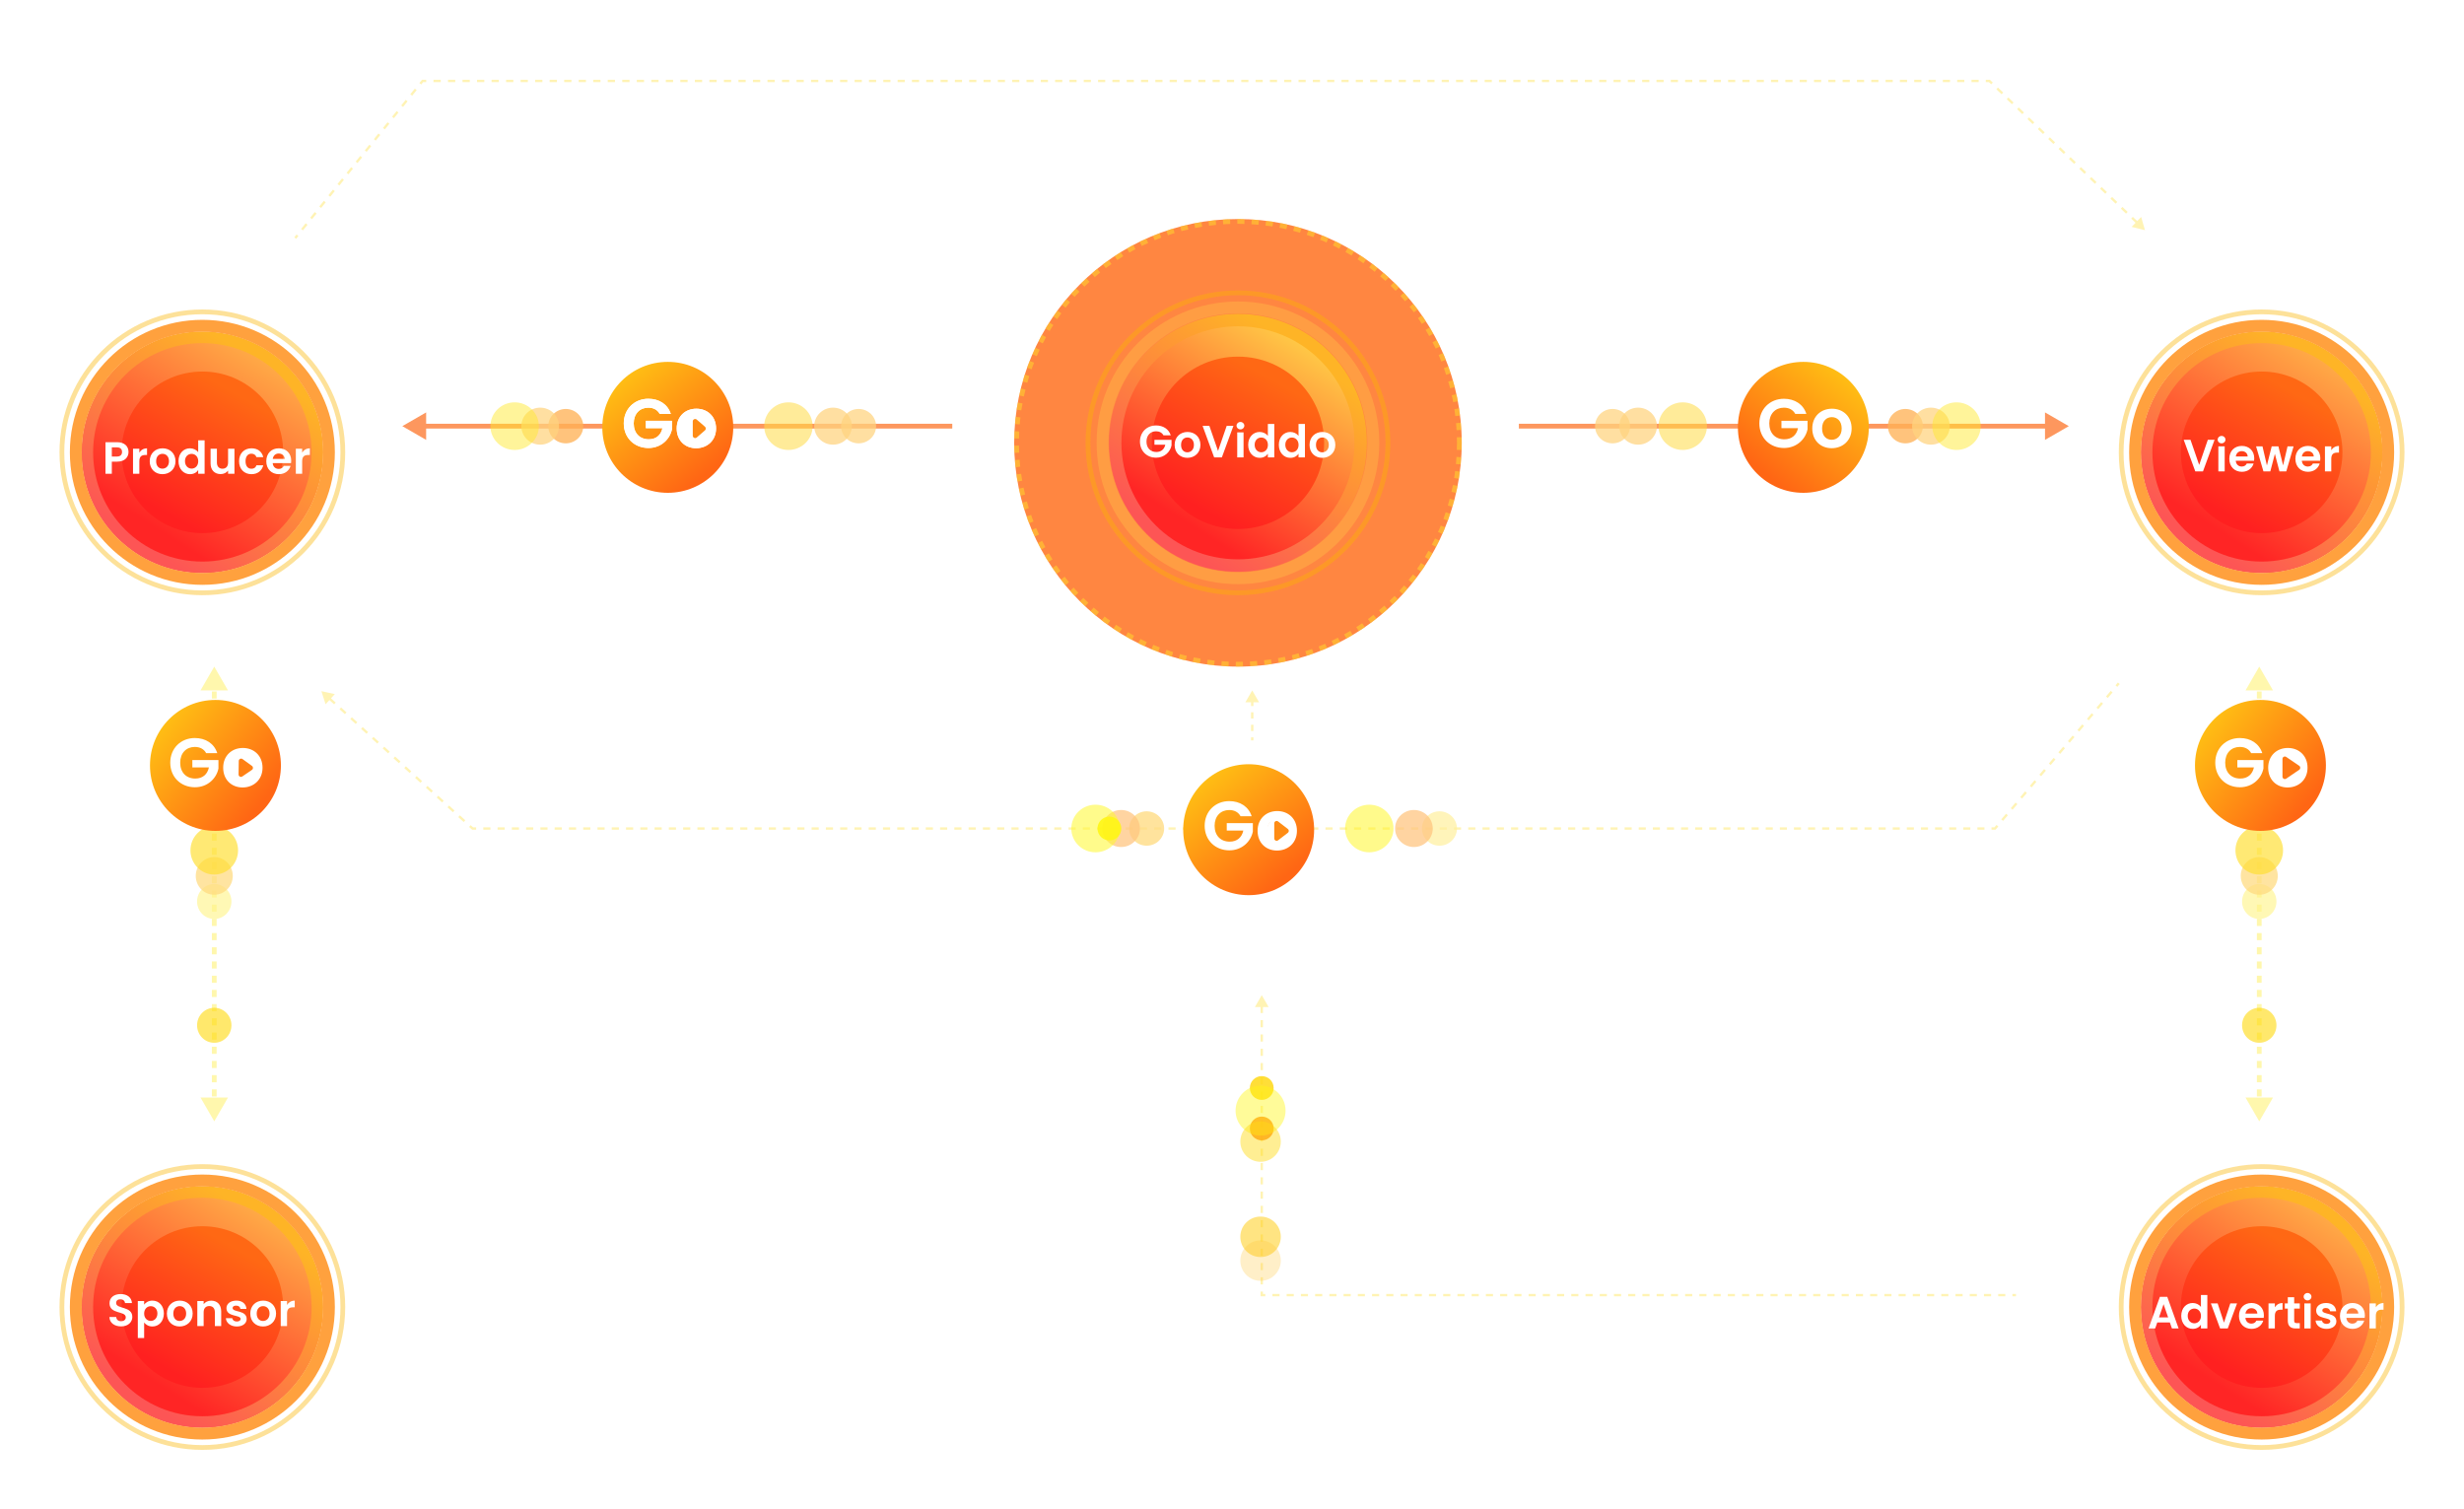 <svg width="1035" height="634" viewBox="0 0 1035 634" fill="none" xmlns="http://www.w3.org/2000/svg">
<circle cx="94" cy="94" r="94" transform="translate(426 92)" fill="#FF8641"/>
<circle cx="94" cy="94" r="93" transform="translate(426 92)" stroke="#FFDD2D" stroke-opacity="0.5" stroke-width="2" stroke-linejoin="round" stroke-dasharray="3 3"/>
<ellipse cx="54.154" cy="54.154" rx="54.154" ry="54.154" transform="translate(465.847 131.846)" fill="url(#paint0_linear)"/>
<path d="M116.233 59.367C116.233 90.773 90.773 116.233 59.367 116.233C27.96 116.233 2.5 90.773 2.5 59.367C2.5 27.96 27.96 2.5 59.367 2.5C90.773 2.5 116.233 27.96 116.233 59.367Z" transform="translate(460.634 126.634)" stroke="#FF9D43" stroke-width="5"/>
<circle cx="64" cy="64" r="63" transform="translate(456 122)" stroke="#FAB400" stroke-opacity="0.4" stroke-width="2"/>
<circle cx="48.941" cy="48.941" r="48.941" transform="translate(471.059 137.059)" fill="url(#paint1_linear)"/>
<circle cx="36.199" cy="36.199" r="36.199" transform="translate(483.801 149.801)" fill="url(#paint2_linear)"/>
<path d="M7.429 6.567C3.591 6.567 0.665 9.379 0.665 13.35C0.665 17.321 3.591 20.114 7.448 20.114C10.982 20.114 13.395 17.644 13.927 14.946V12.628H6.745V14.661H11.305C10.906 16.542 9.595 17.72 7.543 17.72C5.073 17.72 3.401 16.048 3.401 13.35C3.401 10.709 5.054 9.018 7.429 9.018C8.835 9.018 9.937 9.607 10.545 10.728H13.604C12.749 8.068 10.393 6.567 7.429 6.567ZM26.06 14.737C26.06 11.412 23.685 9.303 20.645 9.303C17.605 9.303 15.23 11.412 15.23 14.737C15.23 18.043 17.529 20.171 20.569 20.171C23.628 20.171 26.06 18.043 26.06 14.737ZM17.928 14.737C17.928 12.628 19.201 11.621 20.607 11.621C22.013 11.621 23.324 12.628 23.324 14.737C23.324 16.827 21.975 17.853 20.569 17.853C19.144 17.853 17.928 16.827 17.928 14.737ZM33.464 17.283L29.816 6.738H26.966L31.83 20H35.06L39.924 6.738H37.093L33.464 17.283ZM41.519 20H44.179V9.474H41.519V20ZM42.868 8.22C43.799 8.22 44.502 7.536 44.502 6.662C44.502 5.788 43.799 5.104 42.868 5.104C41.918 5.104 41.234 5.788 41.234 6.662C41.234 7.536 41.918 8.22 42.868 8.22ZM46.123 14.699C46.123 17.986 48.251 20.171 50.93 20.171C52.583 20.171 53.761 19.411 54.388 18.442V20H57.086V5.94H54.388V10.937C53.666 9.949 52.336 9.303 50.949 9.303C48.251 9.303 46.123 11.412 46.123 14.699ZM54.407 14.737C54.407 16.732 53.077 17.834 51.614 17.834C50.189 17.834 48.84 16.694 48.84 14.699C48.84 12.704 50.189 11.64 51.614 11.64C53.077 11.64 54.407 12.742 54.407 14.737ZM59 14.699C59 17.986 61.128 20.171 63.807 20.171C65.46 20.171 66.638 19.411 67.265 18.442V20H69.963V5.94H67.265V10.937C66.543 9.949 65.213 9.303 63.826 9.303C61.128 9.303 59 11.412 59 14.699ZM67.284 14.737C67.284 16.732 65.954 17.834 64.491 17.834C63.066 17.834 61.717 16.694 61.717 14.699C61.717 12.704 63.066 11.64 64.491 11.64C65.954 11.64 67.284 12.742 67.284 14.737ZM82.726 14.737C82.726 11.412 80.351 9.303 77.311 9.303C74.271 9.303 71.896 11.412 71.896 14.737C71.896 18.043 74.195 20.171 77.235 20.171C80.294 20.171 82.726 18.043 82.726 14.737ZM74.594 14.737C74.594 12.628 75.867 11.621 77.273 11.621C78.679 11.621 79.99 12.628 79.99 14.737C79.99 16.827 78.641 17.853 77.235 17.853C75.81 17.853 74.594 16.827 74.594 14.737Z" transform="translate(478.176 172.135)" fill="white"/>
<g filter="url(#filter0_d)">
<circle cx="50.769" cy="50.769" r="50.769" transform="translate(34.231 135.231)" fill="url(#paint3_linear)"/>
<circle cx="55.656" cy="55.656" r="53.156" transform="translate(29.344 130.344)" stroke="#FFA13E" stroke-width="5"/>
<circle cx="60" cy="60" r="59" transform="translate(25 126)" stroke="#FAB400" stroke-opacity="0.4" stroke-width="2"/>
<circle cx="45.882" cy="45.882" r="45.882" transform="translate(39.118 140.118)" fill="url(#paint4_linear)"/>
<circle cx="33.937" cy="33.937" r="33.937" transform="translate(51.063 152.063)" fill="url(#paint5_linear)"/>
<path d="M3.971 12.761V8.904H6.08C7.581 8.904 8.246 9.626 8.246 10.842C8.246 12.02 7.581 12.761 6.08 12.761H3.971ZM10.982 10.842C10.982 8.543 9.386 6.738 6.194 6.738H1.311V20H3.971V14.908H6.194C9.614 14.908 10.982 12.856 10.982 10.842ZM15.531 14.756C15.531 12.723 16.481 12.115 18.058 12.115H18.761V9.322C17.298 9.322 16.196 10.025 15.531 11.108V9.474H12.871V20H15.531V14.756ZM30.717 14.737C30.717 11.412 28.342 9.303 25.302 9.303C22.262 9.303 19.887 11.412 19.887 14.737C19.887 18.043 22.186 20.171 25.226 20.171C28.285 20.171 30.717 18.043 30.717 14.737ZM22.585 14.737C22.585 12.628 23.858 11.621 25.264 11.621C26.67 11.621 27.981 12.628 27.981 14.737C27.981 16.827 26.632 17.853 25.226 17.853C23.801 17.853 22.585 16.827 22.585 14.737ZM31.984 14.699C31.984 17.986 34.112 20.171 36.791 20.171C38.444 20.171 39.622 19.411 40.249 18.442V20H42.947V5.94H40.249V10.937C39.527 9.949 38.197 9.303 36.81 9.303C34.112 9.303 31.984 11.412 31.984 14.699ZM40.268 14.737C40.268 16.732 38.938 17.834 37.475 17.834C36.05 17.834 34.701 16.694 34.701 14.699C34.701 12.704 36.05 11.64 37.475 11.64C38.938 11.64 40.268 12.742 40.268 14.737ZM55.482 9.474H52.803V15.269C52.803 16.96 51.891 17.872 50.447 17.872C49.041 17.872 48.11 16.96 48.11 15.269V9.474H45.45V15.649C45.45 18.537 47.217 20.133 49.668 20.133C50.979 20.133 52.138 19.563 52.803 18.67V20H55.482V9.474ZM57.423 14.737C57.423 18.043 59.589 20.171 62.629 20.171C65.251 20.171 67.018 18.689 67.588 16.447H64.719C64.396 17.397 63.712 17.891 62.61 17.891C61.128 17.891 60.14 16.789 60.14 14.737C60.14 12.685 61.128 11.564 62.61 11.564C63.712 11.564 64.415 12.134 64.719 13.027H67.588C67.018 10.671 65.251 9.303 62.629 9.303C59.589 9.303 57.423 11.431 57.423 14.737ZM74.059 11.488C75.427 11.488 76.529 12.362 76.567 13.749H71.57C71.779 12.305 72.786 11.488 74.059 11.488ZM79.056 16.694H76.187C75.845 17.397 75.218 17.967 74.078 17.967C72.748 17.967 71.684 17.093 71.551 15.535H79.246C79.303 15.193 79.322 14.851 79.322 14.509C79.322 11.374 77.175 9.303 74.135 9.303C71.019 9.303 68.853 11.412 68.853 14.737C68.853 18.043 71.076 20.171 74.135 20.171C76.738 20.171 78.486 18.632 79.056 16.694ZM83.923 14.756C83.923 12.723 84.873 12.115 86.45 12.115H87.153V9.322C85.69 9.322 84.588 10.025 83.923 11.108V9.474H81.263V20H83.923V14.756Z" transform="translate(43 175)" fill="white"/>
</g>
<g filter="url(#filter1_d)">
<circle cx="50.769" cy="50.769" r="50.769" transform="translate(899.231 135.231)" fill="url(#paint6_linear)"/>
<circle cx="55.656" cy="55.656" r="53.156" transform="translate(894.344 130.344)" stroke="#FFA13E" stroke-width="5"/>
<circle cx="60" cy="60" r="59" transform="translate(890 126)" stroke="#FAB400" stroke-opacity="0.4" stroke-width="2"/>
<circle cx="45.882" cy="45.882" r="45.882" transform="translate(904.118 140.118)" fill="url(#paint7_linear)"/>
<circle cx="33.937" cy="33.937" r="33.937" transform="translate(916.063 152.063)" fill="url(#paint8_linear)"/>
<path d="M6.764 17.283L3.116 6.738H0.266L5.13 20H8.36L13.224 6.738H10.393L6.764 17.283ZM14.819 20H17.479V9.474H14.819V20ZM16.168 8.22C17.099 8.22 17.802 7.536 17.802 6.662C17.802 5.788 17.099 5.104 16.168 5.104C15.218 5.104 14.534 5.788 14.534 6.662C14.534 7.536 15.218 8.22 16.168 8.22ZM24.629 11.488C25.997 11.488 27.099 12.362 27.137 13.749H22.14C22.349 12.305 23.356 11.488 24.629 11.488ZM29.626 16.694H26.757C26.415 17.397 25.788 17.967 24.648 17.967C23.318 17.967 22.254 17.093 22.121 15.535H29.816C29.873 15.193 29.892 14.851 29.892 14.509C29.892 11.374 27.745 9.303 24.705 9.303C21.589 9.303 19.423 11.412 19.423 14.737C19.423 18.043 21.646 20.171 24.705 20.171C27.308 20.171 29.056 18.632 29.626 16.694ZM33.752 20H36.641L38.559 12.647L40.478 20H43.347L46.425 9.474H43.88L42.017 17.473L40.041 9.474H37.23L35.215 17.492L33.353 9.474H30.655L33.752 20ZM52.387 11.488C53.755 11.488 54.857 12.362 54.895 13.749H49.898C50.107 12.305 51.114 11.488 52.387 11.488ZM57.384 16.694H54.515C54.173 17.397 53.546 17.967 52.406 17.967C51.076 17.967 50.012 17.093 49.879 15.535H57.574C57.631 15.193 57.65 14.851 57.65 14.509C57.65 11.374 55.503 9.303 52.463 9.303C49.347 9.303 47.181 11.412 47.181 14.737C47.181 18.043 49.404 20.171 52.463 20.171C55.066 20.171 56.814 18.632 57.384 16.694ZM62.251 14.756C62.251 12.723 63.201 12.115 64.778 12.115H65.481V9.322C64.018 9.322 62.916 10.025 62.251 11.108V9.474H59.591V20H62.251V14.756Z" transform="translate(917 174)" fill="white"/>
</g>
<g filter="url(#filter2_d)">
<circle cx="50.769" cy="50.769" r="50.769" transform="translate(899.231 494.23)" fill="url(#paint9_linear)"/>
<circle cx="55.656" cy="55.656" r="53.156" transform="translate(894.344 489.344)" stroke="#FFA13E" stroke-width="5"/>
<circle cx="60" cy="60" r="59" transform="translate(890 485)" stroke="#FAB400" stroke-opacity="0.4" stroke-width="2"/>
<circle cx="45.882" cy="45.882" r="45.882" transform="translate(904.118 499.118)" fill="url(#paint10_linear)"/>
<circle cx="33.937" cy="33.937" r="33.937" transform="translate(916.063 511.063)" fill="url(#paint11_linear)"/>
<path d="M10.317 20H13.129L8.36 6.719H5.263L0.494 20H3.287L4.161 17.473H9.443L10.317 20ZM8.721 15.345H4.883L6.802 9.797L8.721 15.345ZM14.228 14.699C14.228 17.986 16.356 20.171 19.035 20.171C20.688 20.171 21.866 19.411 22.493 18.442V20H25.191V5.94H22.493V10.937C21.771 9.949 20.441 9.303 19.054 9.303C16.356 9.303 14.228 11.412 14.228 14.699ZM22.512 14.737C22.512 16.732 21.182 17.834 19.719 17.834C18.294 17.834 16.945 16.694 16.945 14.699C16.945 12.704 18.294 11.64 19.719 11.64C21.182 11.64 22.512 12.742 22.512 14.737ZM26.668 9.474L30.544 20H33.773L37.669 9.474H34.837L32.178 17.549L29.517 9.474H26.668ZM43.685 11.488C45.053 11.488 46.155 12.362 46.193 13.749H41.196C41.405 12.305 42.412 11.488 43.685 11.488ZM48.682 16.694H45.813C45.471 17.397 44.844 17.967 43.704 17.967C42.374 17.967 41.31 17.093 41.177 15.535H48.872C48.929 15.193 48.948 14.851 48.948 14.509C48.948 11.374 46.801 9.303 43.761 9.303C40.645 9.303 38.479 11.412 38.479 14.737C38.479 18.043 40.702 20.171 43.761 20.171C46.364 20.171 48.112 18.632 48.682 16.694ZM53.549 14.756C53.549 12.723 54.499 12.115 56.076 12.115H56.779V9.322C55.316 9.322 54.214 10.025 53.549 11.108V9.474H50.889V20H53.549V14.756ZM58.989 16.732C58.989 19.145 60.338 20 62.352 20H64.024V17.758H62.789C61.953 17.758 61.668 17.454 61.668 16.751V11.659H64.024V9.474H61.668V6.871H58.989V9.474H57.735V11.659H58.989V16.732ZM65.937 20H68.597V9.474H65.937V20ZM67.286 8.22C68.217 8.22 68.92 7.536 68.92 6.662C68.92 5.788 68.217 5.104 67.286 5.104C66.336 5.104 65.652 5.788 65.652 6.662C65.652 7.536 66.336 8.22 67.286 8.22ZM79.395 16.998C79.319 13.141 73.486 14.338 73.486 12.419C73.486 11.811 73.999 11.412 74.987 11.412C76.032 11.412 76.678 11.963 76.754 12.78H79.3C79.148 10.69 77.609 9.303 75.063 9.303C72.46 9.303 70.902 10.709 70.902 12.457C70.902 16.314 76.849 15.117 76.849 16.998C76.849 17.606 76.279 18.081 75.234 18.081C74.17 18.081 73.429 17.473 73.334 16.675H70.655C70.769 18.632 72.612 20.171 75.253 20.171C77.818 20.171 79.395 18.803 79.395 16.998ZM86.101 11.488C87.469 11.488 88.571 12.362 88.609 13.749H83.612C83.821 12.305 84.828 11.488 86.101 11.488ZM91.098 16.694H88.229C87.887 17.397 87.26 17.967 86.12 17.967C84.79 17.967 83.726 17.093 83.593 15.535H91.288C91.345 15.193 91.364 14.851 91.364 14.509C91.364 11.374 89.217 9.303 86.177 9.303C83.061 9.303 80.895 11.412 80.895 14.737C80.895 18.043 83.118 20.171 86.177 20.171C88.78 20.171 90.528 18.632 91.098 16.694ZM95.965 14.756C95.965 12.723 96.915 12.115 98.492 12.115H99.195V9.322C97.732 9.322 96.63 10.025 95.965 11.108V9.474H93.305V20H95.965V14.756Z" transform="translate(902 534)" fill="white"/>
</g>
<g filter="url(#filter3_d)">
<circle cx="50.769" cy="50.769" r="50.769" transform="translate(34.231 494.23)" fill="url(#paint12_linear)"/>
<circle cx="55.656" cy="55.656" r="53.156" transform="translate(29.344 489.344)" stroke="#FFA13E" stroke-width="5"/>
<circle cx="60" cy="60" r="59" transform="translate(25 485)" stroke="#FAB400" stroke-opacity="0.4" stroke-width="2"/>
<circle cx="45.882" cy="45.882" r="45.882" transform="translate(39.118 499.118)" fill="url(#paint13_linear)"/>
<circle cx="33.937" cy="33.937" r="33.937" transform="translate(51.063 511.063)" fill="url(#paint14_linear)"/>
<path d="M10.583 16.162C10.583 11.488 3.781 12.97 3.781 10.31C3.781 9.227 4.56 8.714 5.605 8.752C6.745 8.771 7.448 9.455 7.505 10.329H10.431C10.26 7.935 8.398 6.548 5.681 6.548C2.945 6.548 1.007 7.992 1.007 10.386C0.988 15.193 7.828 13.464 7.828 16.333C7.828 17.283 7.087 17.948 5.833 17.948C4.598 17.948 3.895 17.245 3.819 16.181H0.969C1.007 18.689 3.135 20.133 5.89 20.133C8.911 20.133 10.583 18.252 10.583 16.162ZM15.549 10.994V9.474H12.889V25.016H15.549V18.499C16.195 19.354 17.373 20.171 19.026 20.171C21.724 20.171 23.833 17.986 23.833 14.699C23.833 11.412 21.724 9.303 19.026 9.303C17.392 9.303 16.176 10.101 15.549 10.994ZM21.116 14.699C21.116 16.694 19.767 17.834 18.323 17.834C16.898 17.834 15.549 16.732 15.549 14.737C15.549 12.742 16.898 11.64 18.323 11.64C19.767 11.64 21.116 12.704 21.116 14.699ZM35.931 14.737C35.931 11.412 33.556 9.303 30.516 9.303C27.476 9.303 25.101 11.412 25.101 14.737C25.101 18.043 27.4 20.171 30.44 20.171C33.499 20.171 35.931 18.043 35.931 14.737ZM27.799 14.737C27.799 12.628 29.072 11.621 30.478 11.621C31.884 11.621 33.195 12.628 33.195 14.737C33.195 16.827 31.846 17.853 30.44 17.853C29.015 17.853 27.799 16.827 27.799 14.737ZM45.254 20H47.914V13.825C47.914 10.918 46.166 9.322 43.715 9.322C42.366 9.322 41.226 9.892 40.542 10.785V9.474H37.882V20H40.542V14.186C40.542 12.495 41.473 11.583 42.917 11.583C44.323 11.583 45.254 12.495 45.254 14.186V20ZM58.614 16.998C58.538 13.141 52.705 14.338 52.705 12.419C52.705 11.811 53.218 11.412 54.206 11.412C55.251 11.412 55.897 11.963 55.973 12.78H58.519C58.367 10.69 56.828 9.303 54.282 9.303C51.679 9.303 50.121 10.709 50.121 12.457C50.121 16.314 56.068 15.117 56.068 16.998C56.068 17.606 55.498 18.081 54.453 18.081C53.389 18.081 52.648 17.473 52.553 16.675H49.874C49.988 18.632 51.831 20.171 54.472 20.171C57.037 20.171 58.614 18.803 58.614 16.998ZM70.962 14.737C70.962 11.412 68.587 9.303 65.547 9.303C62.507 9.303 60.132 11.412 60.132 14.737C60.132 18.043 62.431 20.171 65.471 20.171C68.53 20.171 70.962 18.043 70.962 14.737ZM62.83 14.737C62.83 12.628 64.103 11.621 65.509 11.621C66.915 11.621 68.226 12.628 68.226 14.737C68.226 16.827 66.877 17.853 65.471 17.853C64.046 17.853 62.83 16.827 62.83 14.737ZM75.573 14.756C75.573 12.723 76.523 12.115 78.1 12.115H78.803V9.322C77.341 9.322 76.239 10.025 75.573 11.108V9.474H72.913V20H75.573V14.756Z" transform="translate(45 533)" fill="white"/>
</g>
<path d="M0 0L10 5.774V-5.774L0 0ZM9 1H231V-1H9V1Z" transform="translate(169 179) scale(1 -1)" fill="#FD975E"/>
<ellipse opacity="0.85" cx="7.348" cy="7.222" rx="7.348" ry="7.222" transform="translate(368 171.778) scale(-1 1)" fill="#FFD480" fill-opacity="0.86"/>
<ellipse opacity="0.85" cx="7.913" cy="7.778" rx="7.913" ry="7.778" transform="translate(357.826 171.222) scale(-1 1)" fill="#FFD480" fill-opacity="0.86"/>
<ellipse opacity="0.85" cx="10.174" cy="10" rx="10.174" ry="10" transform="translate(341.348 169) scale(-1 1)" fill="#FFDB49" fill-opacity="0.66"/>
<ellipse opacity="0.85" cx="7.348" cy="7.222" rx="7.348" ry="7.222" transform="translate(245 171.778) scale(-1 1)" fill="#FFB257" fill-opacity="0.91"/>
<ellipse opacity="0.85" cx="7.913" cy="7.778" rx="7.913" ry="7.778" transform="translate(234.826 171.222) scale(-1 1)" fill="#FFD480" fill-opacity="0.86"/>
<ellipse opacity="0.85" cx="10.174" cy="10" rx="10.174" ry="10" transform="translate(226.348 169) scale(-1 1)" fill="#FFEA30" fill-opacity="0.57"/>
<circle cx="27.5" cy="27.5" r="27.5" transform="translate(308 152) scale(-1 1)" fill="url(#paint15_linear)"/>
<path d="M11.339 9.497C5.481 9.497 1.015 13.789 1.015 19.85C1.015 25.911 5.481 30.174 11.368 30.174C16.762 30.174 20.445 26.404 21.257 22.286V18.748H10.295V21.851H17.255C16.646 24.722 14.645 26.52 11.513 26.52C7.743 26.52 5.191 23.968 5.191 19.85C5.191 15.819 7.714 13.238 11.339 13.238C13.485 13.238 15.167 14.137 16.095 15.848H20.764C19.459 11.788 15.863 9.497 11.339 9.497ZM39.776 21.967C39.776 16.892 36.151 13.673 31.511 13.673C26.871 13.673 23.246 16.892 23.246 21.967C23.246 27.013 26.755 30.261 31.395 30.261C36.064 30.261 39.776 27.013 39.776 21.967ZM27.364 21.967C27.364 18.748 29.307 17.211 31.453 17.211C33.599 17.211 35.6 18.748 35.6 21.967C35.6 25.157 33.541 26.723 31.395 26.723C29.22 26.723 27.364 25.157 27.364 21.967Z" transform="translate(261 158)" fill="white"/>
<ellipse cx="6" cy="5" rx="6" ry="5" transform="translate(287 175)" fill="white"/>
<path d="M5.244 0.873C5.643 0.412 6.357 0.412 6.756 0.873L9.763 4.345C10.324 4.993 9.864 6 9.007 6H2.993C2.136 6 1.676 4.993 2.237 4.345L5.244 0.873Z" transform="translate(297 174) rotate(90)" fill="#FF8B14"/>
<path d="M0 0L10 5.774V-5.774L0 0ZM9 1H231V-1H9V1Z" transform="translate(869 179) rotate(180)" fill="#FD975E"/>
<ellipse opacity="0.85" cx="7.348" cy="7.222" rx="7.348" ry="7.222" transform="translate(670 171.778)" fill="#FFD480" fill-opacity="0.86"/>
<ellipse opacity="0.85" cx="7.913" cy="7.778" rx="7.913" ry="7.778" transform="translate(680.174 171.222)" fill="#FFD480" fill-opacity="0.86"/>
<ellipse opacity="0.85" cx="10.174" cy="10" rx="10.174" ry="10" transform="translate(696.652 169)" fill="#FFDB49" fill-opacity="0.66"/>
<ellipse opacity="0.85" cx="7.348" cy="7.222" rx="7.348" ry="7.222" transform="translate(793 171.778)" fill="#FFB257" fill-opacity="0.91"/>
<ellipse opacity="0.85" cx="7.913" cy="7.778" rx="7.913" ry="7.778" transform="translate(803.174 171.222)" fill="#FFD480" fill-opacity="0.86"/>
<ellipse opacity="0.85" cx="10.174" cy="10" rx="10.174" ry="10" transform="translate(811.652 169)" fill="#FFEA30" fill-opacity="0.57"/>
<circle cx="27.5" cy="27.5" r="27.5" transform="translate(730 152)" fill="url(#paint16_linear)"/>
<path d="M11.339 9.497C5.481 9.497 1.015 13.789 1.015 19.85C1.015 25.911 5.481 30.174 11.368 30.174C16.762 30.174 20.445 26.404 21.257 22.286V18.748H10.295V21.851H17.255C16.646 24.722 14.645 26.52 11.513 26.52C7.743 26.52 5.191 23.968 5.191 19.85C5.191 15.819 7.714 13.238 11.339 13.238C13.485 13.238 15.167 14.137 16.095 15.848H20.764C19.459 11.788 15.863 9.497 11.339 9.497ZM39.776 21.967C39.776 16.892 36.151 13.673 31.511 13.673C26.871 13.673 23.246 16.892 23.246 21.967C23.246 27.013 26.755 30.261 31.395 30.261C36.064 30.261 39.776 27.013 39.776 21.967ZM27.364 21.967C27.364 18.748 29.307 17.211 31.453 17.211C33.599 17.211 35.6 18.748 35.6 21.967C35.6 25.157 33.541 26.723 31.395 26.723C29.22 26.723 27.364 25.157 27.364 21.967Z" transform="translate(738 158)" fill="white"/>
<path d="M5.895 5.425C2.955 5.425 0.645 7.63 0.645 10.765C0.645 13.9 2.955 16.09 5.895 16.09C8.73 16.09 10.785 14.005 11.025 11.41V10.36H5.4V11.47H9.57C9.36 13.54 7.95 14.86 5.895 14.86C3.69 14.86 2.04 13.27 2.04 10.765C2.04 8.245 3.69 6.655 5.895 6.655C7.365 6.655 8.505 7.36 9.075 8.575H10.71C9.93 6.565 8.1 5.425 5.895 5.425ZM22.82 10.765C22.82 7.63 20.525 5.425 17.57 5.425C14.63 5.425 12.32 7.63 12.32 10.765C12.32 13.9 14.63 16.105 17.57 16.105C20.525 16.105 22.82 13.9 22.82 10.765ZM13.715 10.765C13.715 8.2 15.365 6.61 17.57 6.61C19.775 6.61 21.425 8.2 21.425 10.765C21.425 13.315 19.775 14.92 17.57 14.92C15.365 14.92 13.715 13.315 13.715 10.765ZM23.977 6.655H26.842V16H28.207V6.655H31.057V5.545H23.977V6.655ZM42.727 10.765C42.727 7.63 40.432 5.425 37.477 5.425C34.537 5.425 32.227 7.63 32.227 10.765C32.227 13.9 34.537 16.105 37.477 16.105C40.432 16.105 42.727 13.9 42.727 10.765ZM33.622 10.765C33.622 8.2 35.272 6.61 37.477 6.61C39.682 6.61 41.332 8.2 41.332 10.765C41.332 13.315 39.682 14.92 37.477 14.92C35.272 14.92 33.622 13.315 33.622 10.765ZM50.199 16H51.984L47.199 10.78L51.939 5.545H50.214L45.894 10.39V5.545H44.529V16H45.894V11.23L50.199 16ZM59.133 5.53H53.508V16H59.133V14.875H54.873V11.275H58.684V10.15H54.873V6.655H59.133V5.53ZM68.054 5.53V13.84L62.564 5.53H61.199V16H62.564V7.675L68.054 16H69.419V5.53H68.054ZM81.34 8.62C81.34 9.79 80.665 10.63 79.12 10.63H77.11V6.67H79.12C80.68 6.67 81.34 7.435 81.34 8.62ZM75.745 5.545V16H77.11V11.725H78.76L81.25 16H82.885L80.26 11.62C82.015 11.23 82.75 9.955 82.75 8.62C82.75 6.91 81.58 5.545 79.12 5.545H75.745ZM90.496 5.53H84.871V16H90.496V14.875H86.236V11.275H90.046V10.15H86.236V6.655H90.496V5.53ZM94.676 16.015L96.191 16L98.711 7.585L101.141 16H102.671L105.701 5.545H104.231L101.936 14.38L99.536 5.545H98.006L95.486 14.41L93.206 5.545H91.751L94.676 16.015ZM114.215 16H115.655L111.89 5.605H110.315L106.535 16H107.975L108.815 13.675H113.375L114.215 16ZM112.985 12.565H109.205L111.095 7.285L112.985 12.565ZM122.897 8.62C122.897 9.79 122.222 10.63 120.677 10.63H118.667V6.67H120.677C122.237 6.67 122.897 7.435 122.897 8.62ZM117.302 5.545V16H118.667V11.725H120.317L122.807 16H124.442L121.817 11.62C123.572 11.23 124.307 9.955 124.307 8.62C124.307 6.91 123.137 5.545 120.677 5.545H117.302ZM129.683 5.545H126.428V16H129.683C133.118 16 135.233 14.035 135.233 10.795C135.233 7.555 133.118 5.545 129.683 5.545ZM127.793 14.875V6.655H129.683C132.413 6.655 133.838 8.245 133.838 10.795C133.838 13.345 132.413 14.875 129.683 14.875H127.793Z" transform="translate(217 222)" fill="white"/>
<path d="M2.52 10.51V6.67H4.53C6.09 6.67 6.75 7.39 6.75 8.605C6.75 9.775 6.09 10.51 4.53 10.51H2.52ZM8.145 8.605C8.145 6.895 6.99 5.545 4.53 5.545H1.155V16H2.52V11.635H4.53C7.125 11.635 8.145 10.195 8.145 8.605ZM16.861 16H18.302L14.537 5.605H12.961L9.182 16H10.621L11.461 13.675H16.021L16.861 16ZM15.632 12.565H11.851L13.742 7.285L15.632 12.565ZM22.499 12.055V16H23.864V12.055L27.269 5.545H25.754L23.174 10.84L20.594 5.545H19.079L22.499 12.055ZM34.073 10.51V6.67H36.083C37.643 6.67 38.303 7.39 38.303 8.605C38.303 9.775 37.643 10.51 36.083 10.51H34.073ZM39.698 8.605C39.698 6.895 38.543 5.545 36.083 5.545H32.708V16H34.073V11.635H36.083C38.678 11.635 39.698 10.195 39.698 8.605ZM47.019 5.53H41.394V16H47.019V14.875H42.759V11.275H46.569V10.15H42.759V6.655H47.019V5.53ZM54.68 8.62C54.68 9.79 54.005 10.63 52.46 10.63H50.45V6.67H52.46C54.02 6.67 54.68 7.435 54.68 8.62ZM49.085 5.545V16H50.45V11.725H52.1L54.59 16H56.225L53.6 11.62C55.355 11.23 56.09 9.955 56.09 8.62C56.09 6.91 54.92 5.545 52.46 5.545H49.085ZM66.125 14.56L62.84 5.545H61.385L65.33 16H66.905L70.85 5.545H69.41L66.125 14.56ZM72.346 16H73.711V5.545H72.346V16ZM81.663 5.53H76.038V16H81.663V14.875H77.403V11.275H81.213V10.15H77.403V6.655H81.663V5.53ZM85.843 16.015L87.358 16L89.878 7.585L92.308 16H93.838L96.868 5.545H95.398L93.103 14.38L90.703 5.545H89.173L86.653 14.41L84.373 5.545H82.918L85.843 16.015Z" transform="translate(231 115)" fill="white"/>
<path d="M5.895 5.425C2.955 5.425 0.645 7.63 0.645 10.765C0.645 13.9 2.955 16.09 5.895 16.09C8.73 16.09 10.785 14.005 11.025 11.41V10.36H5.4V11.47H9.57C9.36 13.54 7.95 14.86 5.895 14.86C3.69 14.86 2.04 13.27 2.04 10.765C2.04 8.245 3.69 6.655 5.895 6.655C7.365 6.655 8.505 7.36 9.075 8.575H10.71C9.93 6.565 8.1 5.425 5.895 5.425ZM22.82 10.765C22.82 7.63 20.525 5.425 17.57 5.425C14.63 5.425 12.32 7.63 12.32 10.765C12.32 13.9 14.63 16.105 17.57 16.105C20.525 16.105 22.82 13.9 22.82 10.765ZM13.715 10.765C13.715 8.2 15.365 6.61 17.57 6.61C19.775 6.61 21.425 8.2 21.425 10.765C21.425 13.315 19.775 14.92 17.57 14.92C15.365 14.92 13.715 13.315 13.715 10.765ZM23.977 6.655H26.842V16H28.207V6.655H31.057V5.545H23.977V6.655ZM42.727 10.765C42.727 7.63 40.432 5.425 37.477 5.425C34.537 5.425 32.227 7.63 32.227 10.765C32.227 13.9 34.537 16.105 37.477 16.105C40.432 16.105 42.727 13.9 42.727 10.765ZM33.622 10.765C33.622 8.2 35.272 6.61 37.477 6.61C39.682 6.61 41.332 8.2 41.332 10.765C41.332 13.315 39.682 14.92 37.477 14.92C35.272 14.92 33.622 13.315 33.622 10.765ZM50.199 16H51.984L47.199 10.78L51.939 5.545H50.214L45.894 10.39V5.545H44.529V16H45.894V11.23L50.199 16ZM59.133 5.53H53.508V16H59.133V14.875H54.873V11.275H58.684V10.15H54.873V6.655H59.133V5.53ZM68.054 5.53V13.84L62.564 5.53H61.199V16H62.564V7.675L68.054 16H69.419V5.53H68.054Z" transform="translate(487 388)" fill="white"/>
<path d="M5.895 5.425C2.955 5.425 0.645 7.63 0.645 10.765C0.645 13.9 2.955 16.09 5.895 16.09C8.73 16.09 10.785 14.005 11.025 11.41V10.36H5.4V11.47H9.57C9.36 13.54 7.95 14.86 5.895 14.86C3.69 14.86 2.04 13.27 2.04 10.765C2.04 8.245 3.69 6.655 5.895 6.655C7.365 6.655 8.505 7.36 9.075 8.575H10.71C9.93 6.565 8.1 5.425 5.895 5.425ZM22.82 10.765C22.82 7.63 20.525 5.425 17.57 5.425C14.63 5.425 12.32 7.63 12.32 10.765C12.32 13.9 14.63 16.105 17.57 16.105C20.525 16.105 22.82 13.9 22.82 10.765ZM13.715 10.765C13.715 8.2 15.365 6.61 17.57 6.61C19.775 6.61 21.425 8.2 21.425 10.765C21.425 13.315 19.775 14.92 17.57 14.92C15.365 14.92 13.715 13.315 13.715 10.765ZM23.977 6.655H26.842V16H28.207V6.655H31.057V5.545H23.977V6.655ZM42.727 10.765C42.727 7.63 40.432 5.425 37.477 5.425C34.537 5.425 32.227 7.63 32.227 10.765C32.227 13.9 34.537 16.105 37.477 16.105C40.432 16.105 42.727 13.9 42.727 10.765ZM33.622 10.765C33.622 8.2 35.272 6.61 37.477 6.61C39.682 6.61 41.332 8.2 41.332 10.765C41.332 13.315 39.682 14.92 37.477 14.92C35.272 14.92 33.622 13.315 33.622 10.765ZM50.199 16H51.984L47.199 10.78L51.939 5.545H50.214L45.894 10.39V5.545H44.529V16H45.894V11.23L50.199 16ZM59.133 5.53H53.508V16H59.133V14.875H54.873V11.275H58.684V10.15H54.873V6.655H59.133V5.53ZM68.054 5.53V13.84L62.564 5.53H61.199V16H62.564V7.675L68.054 16H69.419V5.53H68.054ZM81.34 8.62C81.34 9.79 80.665 10.63 79.12 10.63H77.11V6.67H79.12C80.68 6.67 81.34 7.435 81.34 8.62ZM75.745 5.545V16H77.11V11.725H78.76L81.25 16H82.885L80.26 11.62C82.015 11.23 82.75 9.955 82.75 8.62C82.75 6.91 81.58 5.545 79.12 5.545H75.745ZM90.496 5.53H84.871V16H90.496V14.875H86.236V11.275H90.046V10.15H86.236V6.655H90.496V5.53ZM94.676 16.015L96.191 16L98.711 7.585L101.141 16H102.671L105.701 5.545H104.231L101.936 14.38L99.536 5.545H98.006L95.486 14.41L93.206 5.545H91.751L94.676 16.015ZM114.215 16H115.655L111.89 5.605H110.315L106.535 16H107.975L108.815 13.675H113.375L114.215 16ZM112.985 12.565H109.205L111.095 7.285L112.985 12.565ZM122.897 8.62C122.897 9.79 122.222 10.63 120.677 10.63H118.667V6.67H120.677C122.237 6.67 122.897 7.435 122.897 8.62ZM117.302 5.545V16H118.667V11.725H120.317L122.807 16H124.442L121.817 11.62C123.572 11.23 124.307 9.955 124.307 8.62C124.307 6.91 123.137 5.545 120.677 5.545H117.302ZM129.683 5.545H126.428V16H129.683C133.118 16 135.233 14.035 135.233 10.795C135.233 7.555 133.118 5.545 129.683 5.545ZM127.793 14.875V6.655H129.683C132.413 6.655 133.838 8.245 133.838 10.795C133.838 13.345 132.413 14.875 129.683 14.875H127.793Z" transform="translate(985 396) rotate(-90)" fill="white"/>
<path d="M11.339 9.497C5.481 9.497 1.015 13.789 1.015 19.85C1.015 25.911 5.481 30.174 11.368 30.174C16.762 30.174 20.445 26.404 21.257 22.286V18.748H10.295V21.851H17.255C16.646 24.722 14.645 26.52 11.513 26.52C7.743 26.52 5.191 23.968 5.191 19.85C5.191 15.819 7.714 13.238 11.339 13.238C13.485 13.238 15.167 14.137 16.095 15.848H20.764C19.459 11.788 15.863 9.497 11.339 9.497ZM39.776 21.967C39.776 16.892 36.151 13.673 31.511 13.673C26.871 13.673 23.246 16.892 23.246 21.967C23.246 27.013 26.755 30.261 31.395 30.261C36.064 30.261 39.776 27.013 39.776 21.967ZM27.364 21.967C27.364 18.748 29.307 17.211 31.453 17.211C33.599 17.211 35.6 18.748 35.6 21.967C35.6 25.157 33.541 26.723 31.395 26.723C29.22 26.723 27.364 25.157 27.364 21.967Z" transform="translate(261 158)" fill="white"/>
<path d="M5.895 5.425C2.955 5.425 0.645 7.63 0.645 10.765C0.645 13.9 2.955 16.09 5.895 16.09C8.73 16.09 10.785 14.005 11.025 11.41V10.36H5.4V11.47H9.57C9.36 13.54 7.95 14.86 5.895 14.86C3.69 14.86 2.04 13.27 2.04 10.765C2.04 8.245 3.69 6.655 5.895 6.655C7.365 6.655 8.505 7.36 9.075 8.575H10.71C9.93 6.565 8.1 5.425 5.895 5.425ZM22.82 10.765C22.82 7.63 20.525 5.425 17.57 5.425C14.63 5.425 12.32 7.63 12.32 10.765C12.32 13.9 14.63 16.105 17.57 16.105C20.525 16.105 22.82 13.9 22.82 10.765ZM13.715 10.765C13.715 8.2 15.365 6.61 17.57 6.61C19.775 6.61 21.425 8.2 21.425 10.765C21.425 13.315 19.775 14.92 17.57 14.92C15.365 14.92 13.715 13.315 13.715 10.765ZM23.977 6.655H26.842V16H28.207V6.655H31.057V5.545H23.977V6.655ZM42.727 10.765C42.727 7.63 40.432 5.425 37.477 5.425C34.537 5.425 32.227 7.63 32.227 10.765C32.227 13.9 34.537 16.105 37.477 16.105C40.432 16.105 42.727 13.9 42.727 10.765ZM33.622 10.765C33.622 8.2 35.272 6.61 37.477 6.61C39.682 6.61 41.332 8.2 41.332 10.765C41.332 13.315 39.682 14.92 37.477 14.92C35.272 14.92 33.622 13.315 33.622 10.765ZM50.199 16H51.984L47.199 10.78L51.939 5.545H50.214L45.894 10.39V5.545H44.529V16H45.894V11.23L50.199 16ZM59.133 5.53H53.508V16H59.133V14.875H54.873V11.275H58.684V10.15H54.873V6.655H59.133V5.53ZM68.054 5.53V13.84L62.564 5.53H61.199V16H62.564V7.675L68.054 16H69.419V5.53H68.054ZM81.34 8.62C81.34 9.79 80.665 10.63 79.12 10.63H77.11V6.67H79.12C80.68 6.67 81.34 7.435 81.34 8.62ZM75.745 5.545V16H77.11V11.725H78.76L81.25 16H82.885L80.26 11.62C82.015 11.23 82.75 9.955 82.75 8.62C82.75 6.91 81.58 5.545 79.12 5.545H75.745ZM90.496 5.53H84.871V16H90.496V14.875H86.236V11.275H90.046V10.15H86.236V6.655H90.496V5.53ZM94.676 16.015L96.191 16L98.711 7.585L101.141 16H102.671L105.701 5.545H104.231L101.936 14.38L99.536 5.545H98.006L95.486 14.41L93.206 5.545H91.751L94.676 16.015ZM114.215 16H115.655L111.89 5.605H110.315L106.535 16H107.975L108.815 13.675H113.375L114.215 16ZM112.985 12.565H109.205L111.095 7.285L112.985 12.565ZM122.897 8.62C122.897 9.79 122.222 10.63 120.677 10.63H118.667V6.67H120.677C122.237 6.67 122.897 7.435 122.897 8.62ZM117.302 5.545V16H118.667V11.725H120.317L122.807 16H124.442L121.817 11.62C123.572 11.23 124.307 9.955 124.307 8.62C124.307 6.91 123.137 5.545 120.677 5.545H117.302ZM129.683 5.545H126.428V16H129.683C133.118 16 135.233 14.035 135.233 10.795C135.233 7.555 133.118 5.545 129.683 5.545ZM127.793 14.875V6.655H129.683C132.413 6.655 133.838 8.245 133.838 10.795C133.838 13.345 132.413 14.875 129.683 14.875H127.793Z" transform="translate(686 222)" fill="white"/>
<path d="M0.645 10.765C0.645 13.9 2.94 16.09 5.865 16.09C8.13 16.09 9.93 14.965 10.71 12.955H9.075C8.505 14.2 7.395 14.905 5.865 14.905C3.675 14.905 2.04 13.315 2.04 10.765C2.04 8.2 3.675 6.61 5.865 6.61C7.395 6.61 8.505 7.315 9.075 8.575H10.71C9.93 6.55 8.13 5.41 5.865 5.41C2.94 5.41 0.645 7.63 0.645 10.765ZM19.762 16H21.202L17.437 5.605H15.862L12.082 16H13.522L14.362 13.675H18.922L19.762 16ZM18.532 12.565H14.752L16.642 7.285L18.532 12.565ZM22.849 16H24.214V8.245L27.679 16H28.639L32.089 8.26V16H33.454V5.62H31.999L28.159 14.2L24.319 5.62H22.849V16ZM37.134 10.51V6.67H39.144C40.704 6.67 41.364 7.39 41.364 8.605C41.364 9.775 40.704 10.51 39.144 10.51H37.134ZM42.759 8.605C42.759 6.895 41.604 5.545 39.144 5.545H35.769V16H37.134V11.635H39.144C41.739 11.635 42.759 10.195 42.759 8.605ZM51.476 16H52.916L49.151 5.605H47.576L43.796 16H45.236L46.076 13.675H50.636L51.476 16ZM50.246 12.565H46.466L48.356 7.285L50.246 12.565ZM54.563 16H55.928V5.545H54.563V16ZM62.995 5.425C60.055 5.425 57.745 7.63 57.745 10.765C57.745 13.9 60.055 16.09 62.995 16.09C65.83 16.09 67.885 14.005 68.125 11.41V10.36H62.5V11.47H66.67C66.46 13.54 65.05 14.86 62.995 14.86C60.79 14.86 59.14 13.27 59.14 10.765C59.14 8.245 60.79 6.655 62.995 6.655C64.465 6.655 65.605 7.36 66.175 8.575H67.81C67.03 6.565 65.2 5.425 62.995 5.425ZM76.784 5.53V13.84L71.294 5.53H69.929V16H71.294V7.675L76.784 16H78.149V5.53H76.784ZM87.271 13.15C87.271 9.28 81.631 10.96 81.631 8.26C81.631 7.135 82.516 6.55 83.641 6.58C84.916 6.595 85.576 7.39 85.666 8.095H87.166C87.001 6.505 85.696 5.41 83.701 5.41C81.631 5.41 80.236 6.58 80.236 8.305C80.236 12.19 85.891 10.39 85.891 13.21C85.891 14.2 85.111 14.95 83.791 14.95C82.336 14.95 81.721 14.08 81.631 13.21H80.176C80.206 14.935 81.691 16.105 83.791 16.105C86.056 16.105 87.271 14.635 87.271 13.15Z" transform="translate(634 509)" fill="white"/>
<path d="M8.175 16H9.615L5.85 5.605H4.275L0.495 16H1.935L2.775 13.675H7.335L8.175 16ZM6.945 12.565H3.165L5.055 7.285L6.945 12.565ZM10.617 6.655H13.482V16H14.847V6.655H17.697V5.545H10.617V6.655ZM18.733 6.655H21.598V16H22.963V6.655H25.813V5.545H18.733V6.655ZM33.118 5.53H27.493V16H33.118V14.875H28.858V11.275H32.668V10.15H28.858V6.655H33.118V5.53ZM42.038 5.53V13.84L36.548 5.53H35.183V16H36.548V7.675L42.038 16H43.403V5.53H42.038ZM45.085 6.655H47.95V16H49.315V6.655H52.165V5.545H45.085V6.655ZM53.845 16H55.21V5.545H53.845V16ZM67.527 10.765C67.527 7.63 65.232 5.425 62.277 5.425C59.337 5.425 57.027 7.63 57.027 10.765C57.027 13.9 59.337 16.105 62.277 16.105C65.232 16.105 67.527 13.9 67.527 10.765ZM58.422 10.765C58.422 8.2 60.072 6.61 62.277 6.61C64.482 6.61 66.132 8.2 66.132 10.765C66.132 13.315 64.482 14.92 62.277 14.92C60.072 14.92 58.422 13.315 58.422 10.765ZM76.184 5.53V13.84L70.694 5.53H69.329V16H70.694V7.675L76.184 16H77.549V5.53H76.184Z" transform="translate(906 470) rotate(-90)" fill="white"/>
<path d="M5.895 5.425C2.955 5.425 0.645 7.63 0.645 10.765C0.645 13.9 2.955 16.09 5.895 16.09C8.73 16.09 10.785 14.005 11.025 11.41V10.36H5.4V11.47H9.57C9.36 13.54 7.95 14.86 5.895 14.86C3.69 14.86 2.04 13.27 2.04 10.765C2.04 8.245 3.69 6.655 5.895 6.655C7.365 6.655 8.505 7.36 9.075 8.575H10.71C9.93 6.565 8.1 5.425 5.895 5.425ZM22.82 10.765C22.82 7.63 20.525 5.425 17.57 5.425C14.63 5.425 12.32 7.63 12.32 10.765C12.32 13.9 14.63 16.105 17.57 16.105C20.525 16.105 22.82 13.9 22.82 10.765ZM13.715 10.765C13.715 8.2 15.365 6.61 17.57 6.61C19.775 6.61 21.425 8.2 21.425 10.765C21.425 13.315 19.775 14.92 17.57 14.92C15.365 14.92 13.715 13.315 13.715 10.765ZM23.977 6.655H26.842V16H28.207V6.655H31.057V5.545H23.977V6.655ZM42.727 10.765C42.727 7.63 40.432 5.425 37.477 5.425C34.537 5.425 32.227 7.63 32.227 10.765C32.227 13.9 34.537 16.105 37.477 16.105C40.432 16.105 42.727 13.9 42.727 10.765ZM33.622 10.765C33.622 8.2 35.272 6.61 37.477 6.61C39.682 6.61 41.332 8.2 41.332 10.765C41.332 13.315 39.682 14.92 37.477 14.92C35.272 14.92 33.622 13.315 33.622 10.765ZM50.199 16H51.984L47.199 10.78L51.939 5.545H50.214L45.894 10.39V5.545H44.529V16H45.894V11.23L50.199 16ZM59.133 5.53H53.508V16H59.133V14.875H54.873V11.275H58.684V10.15H54.873V6.655H59.133V5.53ZM68.054 5.53V13.84L62.564 5.53H61.199V16H62.564V7.675L68.054 16H69.419V5.53H68.054Z" transform="translate(31 327) rotate(-90)" fill="white"/>
<path d="M0 0L10 5.774V-5.774L0 0ZM191 0L181 -5.774V5.774L191 0ZM4.477 1H7.461V-1H4.477V1ZM10.445 1H13.43V-1H10.445V1ZM16.414 1H19.398V-1H16.414V1ZM22.383 1H25.367V-1H22.383V1ZM28.352 1H31.336V-1H28.352V1ZM34.32 1H37.305V-1H34.32V1ZM40.289 1H43.273V-1H40.289V1ZM46.258 1H49.242V-1H46.258V1ZM52.227 1H55.211V-1H52.227V1ZM58.195 1H61.18V-1H58.195V1ZM64.164 1H67.148V-1H64.164V1ZM70.133 1H73.117V-1H70.133V1ZM76.102 1H79.086V-1H76.102V1ZM82.07 1H85.055V-1H82.07V1ZM88.039 1H91.023V-1H88.039V1ZM94.008 1H96.992V-1H94.008V1ZM99.977 1H102.961V-1H99.977V1ZM105.945 1H108.93V-1H105.945V1ZM111.914 1H114.898V-1H111.914V1ZM117.883 1H120.867V-1H117.883V1ZM123.852 1H126.836V-1H123.852V1ZM129.82 1H132.805V-1H129.82V1ZM135.789 1H138.773V-1H135.789V1ZM141.758 1H144.742V-1H141.758V1ZM147.727 1H150.711V-1H147.727V1ZM153.695 1H156.68V-1H153.695V1ZM159.664 1H162.648V-1H159.664V1ZM165.633 1H168.617V-1H165.633V1ZM171.602 1H174.586V-1H171.602V1ZM177.57 1H180.555V-1H177.57V1ZM183.539 1H186.523V-1H183.539V1Z" transform="translate(90 471) scale(1 -1) rotate(90)" fill="#FFF7AD"/>
<ellipse opacity="0.85" cx="7.348" cy="7.222" rx="7.348" ry="7.222" transform="translate(82.777 438) rotate(-90)" fill="#FFD600" fill-opacity="0.68"/>
<ellipse opacity="0.85" cx="7.348" cy="7.222" rx="7.348" ry="7.222" transform="translate(82.777 386) rotate(-90)" fill="#FFF388" fill-opacity="0.73"/>
<ellipse opacity="0.85" cx="7.913" cy="7.778" rx="7.913" ry="7.778" transform="translate(82.223 375.826) rotate(-90)" fill="#FFDB80" fill-opacity="0.86"/>
<ellipse opacity="0.85" cx="10.174" cy="10" rx="10.174" ry="10" transform="translate(80 367.348) rotate(-90)" fill="#FFDE30" fill-opacity="0.79"/>
<circle cx="27.5" cy="27.5" r="27.5" transform="translate(63 349) rotate(-90)" fill="url(#paint17_linear)"/>
<path d="M11.339 9.497C5.481 9.497 1.015 13.789 1.015 19.85C1.015 25.911 5.481 30.174 11.368 30.174C16.762 30.174 20.445 26.404 21.257 22.286V18.748H10.295V21.851H17.255C16.646 24.722 14.645 26.52 11.513 26.52C7.743 26.52 5.191 23.968 5.191 19.85C5.191 15.819 7.714 13.238 11.339 13.238C13.485 13.238 15.167 14.137 16.095 15.848H20.764C19.459 11.788 15.863 9.497 11.339 9.497ZM39.776 21.967C39.776 16.892 36.151 13.673 31.511 13.673C26.871 13.673 23.246 16.892 23.246 21.967C23.246 27.013 26.755 30.261 31.395 30.261C36.064 30.261 39.776 27.013 39.776 21.967ZM27.364 21.967C27.364 18.748 29.307 17.211 31.453 17.211C33.599 17.211 35.6 18.748 35.6 21.967C35.6 25.157 33.541 26.723 31.395 26.723C29.22 26.723 27.364 25.157 27.364 21.967Z" transform="translate(70.5 300.5)" fill="white"/>
<ellipse cx="5.5" cy="6" rx="5.5" ry="6" transform="translate(97 317)" fill="white"/>
<path d="M0 0L10 5.774V-5.774L0 0ZM191 0L181 -5.774V5.774L191 0ZM4.477 1H7.461V-1H4.477V1ZM10.445 1H13.43V-1H10.445V1ZM16.414 1H19.398V-1H16.414V1ZM22.383 1H25.367V-1H22.383V1ZM28.352 1H31.336V-1H28.352V1ZM34.32 1H37.305V-1H34.32V1ZM40.289 1H43.273V-1H40.289V1ZM46.258 1H49.242V-1H46.258V1ZM52.227 1H55.211V-1H52.227V1ZM58.195 1H61.18V-1H58.195V1ZM64.164 1H67.148V-1H64.164V1ZM70.133 1H73.117V-1H70.133V1ZM76.102 1H79.086V-1H76.102V1ZM82.07 1H85.055V-1H82.07V1ZM88.039 1H91.023V-1H88.039V1ZM94.008 1H96.992V-1H94.008V1ZM99.977 1H102.961V-1H99.977V1ZM105.945 1H108.93V-1H105.945V1ZM111.914 1H114.898V-1H111.914V1ZM117.883 1H120.867V-1H117.883V1ZM123.852 1H126.836V-1H123.852V1ZM129.82 1H132.805V-1H129.82V1ZM135.789 1H138.773V-1H135.789V1ZM141.758 1H144.742V-1H141.758V1ZM147.727 1H150.711V-1H147.727V1ZM153.695 1H156.68V-1H153.695V1ZM159.664 1H162.648V-1H159.664V1ZM165.633 1H168.617V-1H165.633V1ZM171.602 1H174.586V-1H171.602V1ZM177.57 1H180.555V-1H177.57V1ZM183.539 1H186.523V-1H183.539V1Z" transform="translate(949 471) scale(1 -1) rotate(90)" fill="#FFF7AD"/>
<ellipse opacity="0.85" cx="7.348" cy="7.222" rx="7.348" ry="7.222" transform="translate(941.777 438) rotate(-90)" fill="#FFD600" fill-opacity="0.68"/>
<ellipse opacity="0.85" cx="7.348" cy="7.222" rx="7.348" ry="7.222" transform="translate(941.777 386) rotate(-90)" fill="#FFF388" fill-opacity="0.73"/>
<ellipse opacity="0.85" cx="7.913" cy="7.778" rx="7.913" ry="7.778" transform="translate(941.223 375.826) rotate(-90)" fill="#FFDB80" fill-opacity="0.86"/>
<ellipse opacity="0.85" cx="10.174" cy="10" rx="10.174" ry="10" transform="translate(939 367.348) rotate(-90)" fill="#FFDE30" fill-opacity="0.79"/>
<circle cx="27.5" cy="27.5" r="27.5" transform="translate(922 349) rotate(-90)" fill="url(#paint18_linear)"/>
<path d="M11.339 9.497C5.481 9.497 1.015 13.789 1.015 19.85C1.015 25.911 5.481 30.174 11.368 30.174C16.762 30.174 20.445 26.404 21.257 22.286V18.748H10.295V21.851H17.255C16.646 24.722 14.645 26.52 11.513 26.52C7.743 26.52 5.191 23.968 5.191 19.85C5.191 15.819 7.714 13.238 11.339 13.238C13.485 13.238 15.167 14.137 16.095 15.848H20.764C19.459 11.788 15.863 9.497 11.339 9.497ZM39.776 21.967C39.776 16.892 36.151 13.673 31.511 13.673C26.871 13.673 23.246 16.892 23.246 21.967C23.246 27.013 26.755 30.261 31.395 30.261C36.064 30.261 39.776 27.013 39.776 21.967ZM27.364 21.967C27.364 18.748 29.307 17.211 31.453 17.211C33.599 17.211 35.6 18.748 35.6 21.967C35.6 25.157 33.541 26.723 31.395 26.723C29.22 26.723 27.364 25.157 27.364 21.967Z" transform="translate(929.5 300.5)" fill="white"/>
<circle cx="5.5" cy="5.5" r="5.5" transform="translate(956 317)" fill="white"/>
<path d="M5.674 1.211C6.071 0.629 6.929 0.629 7.326 1.211L11.062 6.686C11.515 7.35 11.04 8.25 10.236 8.25H2.764C1.96 8.25 1.485 7.35 1.938 6.686L5.674 1.211Z" transform="translate(967 316) rotate(90)" fill="#FF7914"/>
<path d="M2.52 10.51V6.67H4.53C6.09 6.67 6.75 7.39 6.75 8.605C6.75 9.775 6.09 10.51 4.53 10.51H2.52ZM8.145 8.605C8.145 6.895 6.99 5.545 4.53 5.545H1.155V16H2.52V11.635H4.53C7.125 11.635 8.145 10.195 8.145 8.605ZM15.437 8.62C15.437 9.79 14.761 10.63 13.216 10.63H11.207V6.67H13.216C14.777 6.67 15.437 7.435 15.437 8.62ZM9.842 5.545V16H11.207V11.725H12.857L15.347 16H16.982L14.357 11.62C16.111 11.23 16.846 9.955 16.846 8.62C16.846 6.91 15.677 5.545 13.216 5.545H9.842ZM28.957 10.765C28.957 7.63 26.663 5.425 23.707 5.425C20.767 5.425 18.457 7.63 18.457 10.765C18.457 13.9 20.767 16.105 23.707 16.105C26.663 16.105 28.957 13.9 28.957 10.765ZM19.852 10.765C19.852 8.2 21.503 6.61 23.707 6.61C25.913 6.61 27.562 8.2 27.562 10.765C27.562 13.315 25.913 14.92 23.707 14.92C21.503 14.92 19.852 13.315 19.852 10.765ZM30.759 16H32.124V8.245L35.59 16H36.55L39.999 8.26V16H41.364V5.62H39.91L36.069 14.2L32.23 5.62H30.759V16ZM53.669 10.765C53.669 7.63 51.374 5.425 48.419 5.425C45.479 5.425 43.169 7.63 43.169 10.765C43.169 13.9 45.479 16.105 48.419 16.105C51.374 16.105 53.669 13.9 53.669 10.765ZM44.564 10.765C44.564 8.2 46.214 6.61 48.419 6.61C50.624 6.61 52.274 8.2 52.274 10.765C52.274 13.315 50.624 14.92 48.419 14.92C46.214 14.92 44.564 13.315 44.564 10.765ZM54.826 6.655H57.691V16H59.056V6.655H61.906V5.545H54.826V6.655ZM63.587 16H64.952V5.545H63.587V16ZM77.268 10.765C77.268 7.63 74.973 5.425 72.018 5.425C69.078 5.425 66.768 7.63 66.768 10.765C66.768 13.9 69.078 16.105 72.018 16.105C74.973 16.105 77.268 13.9 77.268 10.765ZM68.163 10.765C68.163 8.2 69.813 6.61 72.018 6.61C74.223 6.61 75.873 8.2 75.873 10.765C75.873 13.315 74.223 14.92 72.018 14.92C69.813 14.92 68.163 13.315 68.163 10.765ZM85.925 5.53V13.84L80.435 5.53H79.07V16H80.435V7.675L85.925 16H87.29V5.53H85.925Z" transform="translate(108 473) rotate(-90)" fill="white"/>
<path d="M53.506 0V-0.5H53.268L53.118 -0.315L53.506 0ZM711.641 0L711.987 -0.361L711.842 -0.5H711.641V0ZM777 62.68L775.389 57.136L771.393 61.303L777 62.68ZM0.388 66.315L1.344 65.136L0.567 64.507L-0.388 65.685L0.388 66.315ZM3.255 62.779L5.166 60.422L4.389 59.792L2.478 62.149L3.255 62.779ZM7.077 58.065L8.988 55.708L8.211 55.078L6.3 57.435L7.077 58.065ZM10.899 53.351L12.809 50.993L12.033 50.364L10.122 52.721L10.899 53.351ZM14.72 48.636L16.631 46.279L15.854 45.649L13.944 48.007L14.72 48.636ZM18.542 43.922L20.453 41.565L19.676 40.935L17.765 43.292L18.542 43.922ZM22.364 39.208L24.275 36.851L23.498 36.221L21.587 38.578L22.364 39.208ZM26.186 34.493L28.097 32.136L27.32 31.507L25.409 33.864L26.186 34.493ZM30.008 29.779L31.919 27.422L31.142 26.792L29.231 29.149L30.008 29.779ZM33.83 25.065L35.741 22.708L34.964 22.078L33.053 24.435L33.83 25.065ZM37.651 20.351L39.562 17.993L38.786 17.364L36.875 19.721L37.651 20.351ZM41.473 15.636L43.384 13.279L42.608 12.649L40.697 15.007L41.473 15.636ZM45.295 10.922L47.206 8.565L46.429 7.935L44.519 10.292L45.295 10.922ZM49.117 6.208L51.028 3.851L50.251 3.221L48.34 5.578L49.117 6.208ZM52.939 1.493L53.895 0.315L53.118 -0.315L52.162 0.864L52.939 1.493ZM53.506 0.5H55.031V-0.5H53.506V0.5ZM58.081 0.5H61.131V-0.5H58.081V0.5ZM64.181 0.5H67.231V-0.5H64.181V0.5ZM70.281 0.5H73.33V-0.5H70.281V0.5ZM76.38 0.5H79.43V-0.5H76.38V0.5ZM82.48 0.5H85.53V-0.5H82.48V0.5ZM88.58 0.5H91.63V-0.5H88.58V0.5ZM94.68 0.5H97.73V-0.5H94.68V0.5ZM100.779 0.5H103.829V-0.5H100.779V0.5ZM106.879 0.5H109.929V-0.5H106.879V0.5ZM112.979 0.5H116.029V-0.5H112.979V0.5ZM119.079 0.5H122.129V-0.5H119.079V0.5ZM125.179 0.5H128.229V-0.5H125.179V0.5ZM131.278 0.5H134.328V-0.5H131.278V0.5ZM137.378 0.5H140.428V-0.5H137.378V0.5ZM143.478 0.5H146.528V-0.5H143.478V0.5ZM149.578 0.5H152.628V-0.5H149.578V0.5ZM155.678 0.5H158.728V-0.5H155.678V0.5ZM161.777 0.5H164.827V-0.5H161.777V0.5ZM167.877 0.5H170.927V-0.5H167.877V0.5ZM173.977 0.5H177.027V-0.5H173.977V0.5ZM180.077 0.5H183.127V-0.5H180.077V0.5ZM186.177 0.5H189.227V-0.5H186.177V0.5ZM192.276 0.5H195.326V-0.5H192.276V0.5ZM198.376 0.5H201.426V-0.5H198.376V0.5ZM204.476 0.5H207.526V-0.5H204.476V0.5ZM210.576 0.5H213.626V-0.5H210.576V0.5ZM216.676 0.5H219.726V-0.5H216.676V0.5ZM222.775 0.5H225.825V-0.5H222.775V0.5ZM228.875 0.5H231.925V-0.5H228.875V0.5ZM234.975 0.5H236.5V-0.5H234.975V0.5ZM236.5 0.5H238.004V-0.5H236.5V0.5ZM241.011 0.5H244.018V-0.5H241.011V0.5ZM247.025 0.5H250.033V-0.5H247.025V0.5ZM253.04 0.5H256.047V-0.5H253.04V0.5ZM259.054 0.5H262.061V-0.5H259.054V0.5ZM265.069 0.5H268.076V-0.5H265.069V0.5ZM271.083 0.5H274.09V-0.5H271.083V0.5ZM277.098 0.5H280.105V-0.5H277.098V0.5ZM283.112 0.5H286.119V-0.5H283.112V0.5ZM289.126 0.5H292.134V-0.5H289.126V0.5ZM295.141 0.5H298.148V-0.5H295.141V0.5ZM301.155 0.5H304.163V-0.5H301.155V0.5ZM307.17 0.5H310.177V-0.5H307.17V0.5ZM313.184 0.5H316.191V-0.5H313.184V0.5ZM319.199 0.5H322.206V-0.5H319.199V0.5ZM325.213 0.5H328.22V-0.5H325.213V0.5ZM331.228 0.5H334.235V-0.5H331.228V0.5ZM337.242 0.5H340.249V-0.5H337.242V0.5ZM343.256 0.5H346.264V-0.5H343.256V0.5ZM349.271 0.5H352.278V-0.5H349.271V0.5ZM355.285 0.5H358.293V-0.5H355.285V0.5ZM361.3 0.5H364.307V-0.5H361.3V0.5ZM367.314 0.5H370.321V-0.5H367.314V0.5ZM373.329 0.5H376.336V-0.5H373.329V0.5ZM379.343 0.5H382.35V-0.5H379.343V0.5ZM385.358 0.5H388.365V-0.5H385.358V0.5ZM391.372 0.5H394.379V-0.5H391.372V0.5ZM397.386 0.5H400.394V-0.5H397.386V0.5ZM403.401 0.5H406.408V-0.5H403.401V0.5ZM409.415 0.5H412.423V-0.5H409.415V0.5ZM415.43 0.5H418.437V-0.5H415.43V0.5ZM421.444 0.5H424.451V-0.5H421.444V0.5ZM427.459 0.5H430.466V-0.5H427.459V0.5ZM433.473 0.5H436.48V-0.5H433.473V0.5ZM439.488 0.5H442.495V-0.5H439.488V0.5ZM445.502 0.5H448.509V-0.5H445.502V0.5ZM451.517 0.5H454.524V-0.5H451.517V0.5ZM457.531 0.5H460.538V-0.5H457.531V0.5ZM463.545 0.5H466.553V-0.5H463.545V0.5ZM469.56 0.5H472.567V-0.5H469.56V0.5ZM475.574 0.5H478.582V-0.5H475.574V0.5ZM481.589 0.5H484.596V-0.5H481.589V0.5ZM487.603 0.5H490.61V-0.5H487.603V0.5ZM493.618 0.5H496.625V-0.5H493.618V0.5ZM499.632 0.5H502.639V-0.5H499.632V0.5ZM505.647 0.5H508.654V-0.5H505.647V0.5ZM511.661 0.5H514.668V-0.5H511.661V0.5ZM517.675 0.5H520.683V-0.5H517.675V0.5ZM523.69 0.5H526.697V-0.5H523.69V0.5ZM529.704 0.5H532.712V-0.5H529.704V0.5ZM535.719 0.5H538.726V-0.5H535.719V0.5ZM541.733 0.5H544.74V-0.5H541.733V0.5ZM547.748 0.5H550.755V-0.5H547.748V0.5ZM553.762 0.5H556.769V-0.5H553.762V0.5ZM559.777 0.5H562.784V-0.5H559.777V0.5ZM565.791 0.5H568.798V-0.5H565.791V0.5ZM571.805 0.5H574.813V-0.5H571.805V0.5ZM577.82 0.5H580.827V-0.5H577.82V0.5ZM583.834 0.5H586.842V-0.5H583.834V0.5ZM589.849 0.5H592.856V-0.5H589.849V0.5ZM595.863 0.5H598.87V-0.5H595.863V0.5ZM601.878 0.5H604.885V-0.5H601.878V0.5ZM607.892 0.5H610.899V-0.5H607.892V0.5ZM613.907 0.5H616.914V-0.5H613.907V0.5ZM619.921 0.5H622.928V-0.5H619.921V0.5ZM625.935 0.5H628.943V-0.5H625.935V0.5ZM631.95 0.5H634.957V-0.5H631.95V0.5ZM637.964 0.5H640.972V-0.5H637.964V0.5ZM643.979 0.5H646.986V-0.5H643.979V0.5ZM649.993 0.5H653V-0.5H649.993V0.5ZM656.008 0.5H659.015V-0.5H656.008V0.5ZM662.022 0.5H665.029V-0.5H662.022V0.5ZM668.037 0.5H671.044V-0.5H668.037V0.5ZM674.051 0.5H677.058V-0.5H674.051V0.5ZM680.065 0.5H683.073V-0.5H680.065V0.5ZM686.08 0.5H689.087V-0.5H686.08V0.5ZM692.094 0.5H695.102V-0.5H692.094V0.5ZM698.109 0.5H701.116V-0.5H698.109V0.5ZM704.123 0.5H707.131V-0.5H704.123V0.5ZM710.138 0.5H711.641V-0.5H710.138V0.5ZM711.295 0.361L712.385 1.406L713.077 0.684L711.987 -0.361L711.295 0.361ZM714.563 3.495L716.742 5.584L717.434 4.862L715.255 2.773L714.563 3.495ZM718.92 7.674L721.099 9.763L721.791 9.041L719.613 6.952L718.92 7.674ZM723.278 11.852L725.456 13.942L726.148 13.22L723.97 11.13L723.278 11.852ZM727.635 16.031L729.814 18.12L730.506 17.399L728.327 15.309L727.635 16.031ZM731.992 20.21L734.171 22.299L734.863 21.577L732.684 19.488L731.992 20.21ZM736.349 24.388L738.528 26.478L739.22 25.756L737.042 23.667L736.349 24.388ZM740.707 28.567L742.885 30.656L743.577 29.935L741.399 27.845L740.707 28.567ZM745.064 32.746L747.243 34.835L747.935 34.113L745.756 32.024L745.064 32.746ZM749.421 36.924L751.6 39.014L752.292 38.292L750.113 36.203L749.421 36.924ZM753.778 41.103L755.957 43.192L756.649 42.471L754.471 40.381L753.778 41.103ZM758.136 45.282L760.314 47.371L761.006 46.649L758.828 44.56L758.136 45.282ZM762.493 49.461L764.672 51.55L765.364 50.828L763.185 48.739L762.493 49.461ZM766.85 53.639L769.029 55.728L769.721 55.007L767.542 52.917L766.85 53.639ZM771.207 57.818L773.386 59.907L774.078 59.185L771.9 57.096L771.207 57.818Z" transform="translate(124 34)" fill="#FFF3B4"/>
<path d="M0.645 10.765C0.645 13.9 2.94 16.09 5.865 16.09C8.13 16.09 9.93 14.965 10.71 12.955H9.075C8.505 14.2 7.395 14.905 5.865 14.905C3.675 14.905 2.04 13.315 2.04 10.765C2.04 8.2 3.675 6.61 5.865 6.61C7.395 6.61 8.505 7.315 9.075 8.575H10.71C9.93 6.55 8.13 5.41 5.865 5.41C2.94 5.41 0.645 7.63 0.645 10.765ZM22.732 10.765C22.732 7.63 20.437 5.425 17.482 5.425C14.542 5.425 12.232 7.63 12.232 10.765C12.232 13.9 14.542 16.105 17.482 16.105C20.437 16.105 22.732 13.9 22.732 10.765ZM13.627 10.765C13.627 8.2 15.277 6.61 17.482 6.61C19.687 6.61 21.337 8.2 21.337 10.765C21.337 13.315 19.687 14.92 17.482 14.92C15.277 14.92 13.627 13.315 13.627 10.765ZM31.389 5.53V13.84L25.899 5.53H24.534V16H25.899V7.675L31.389 16H32.754V5.53H31.389ZM34.436 6.655H37.301V16H38.666V6.655H41.516V5.545H34.436V6.655ZM48.821 5.53H43.196V16H48.821V14.875H44.561V11.275H48.371V10.15H44.561V6.655H48.821V5.53ZM57.741 5.53V13.84L52.251 5.53H50.886V16H52.251V7.675L57.741 16H59.106V5.53H57.741ZM60.788 6.655H63.653V16H65.018V6.655H67.868V5.545H60.788V6.655Z" transform="translate(478)" fill="white"/>
<path d="M0 21L2.887 16H-2.887L0 21ZM-0.5 0V1.312H0.5V0H-0.5ZM-0.5 3.938V6.562H0.5V3.938H-0.5ZM-0.5 9.188V11.812H0.5V9.188H-0.5ZM-0.5 14.438V17.062H0.5V14.438H-0.5Z" transform="translate(526 311) rotate(-180)" fill="#FFF3B4"/>
<path d="M51.991 0V-0.5H51.76L51.611 -0.324L51.991 0ZM691.492 0L691.828 -0.37L691.685 -0.5H691.492V0ZM755 57.68L753.24 52.182L749.358 56.456L755 57.68ZM0.381 61.324L1.38 60.151L0.619 59.503L-0.381 60.676L0.381 61.324ZM3.38 57.805L5.38 55.459L4.619 54.81L2.619 57.156L3.38 57.805ZM7.379 53.113L9.379 50.767L8.618 50.118L6.618 52.464L7.379 53.113ZM11.379 48.42L13.378 46.074L12.617 45.426L10.618 47.772L11.379 48.42ZM15.378 43.728L17.378 41.382L16.617 40.733L14.617 43.08L15.378 43.728ZM19.377 39.036L21.377 36.69L20.616 36.041L18.616 38.387L19.377 39.036ZM23.377 34.344L25.376 31.997L24.615 31.349L22.616 33.695L23.377 34.344ZM27.376 29.651L29.376 27.305L28.614 26.656L26.615 29.003L27.376 29.651ZM31.375 24.959L33.375 22.613L32.614 21.964L30.614 24.31L31.375 24.959ZM35.374 20.267L37.374 17.921L36.613 17.272L34.614 19.618L35.374 20.267ZM39.374 15.574L41.373 13.228L40.612 12.579L38.613 14.926L39.374 15.574ZM43.373 10.882L45.373 8.536L44.612 7.887L42.612 10.233L43.373 10.882ZM47.373 6.19L49.372 3.844L48.611 3.195L46.611 5.541L47.373 6.19ZM51.372 1.497L52.372 0.324L51.611 -0.324L50.611 0.849L51.372 1.497ZM51.991 0.5H53.473V-0.5H51.991V0.5ZM56.436 0.5H59.4V-0.5H56.436V0.5ZM62.364 0.5H65.327V-0.5H62.364V0.5ZM68.291 0.5H71.254V-0.5H68.291V0.5ZM74.218 0.5H77.181V-0.5H74.218V0.5ZM80.145 0.5H83.108V-0.5H80.145V0.5ZM86.072 0.5H89.035V-0.5H86.072V0.5ZM91.999 0.5H94.963V-0.5H91.999V0.5ZM97.926 0.5H100.89V-0.5H97.926V0.5ZM103.853 0.5H106.817V-0.5H103.853V0.5ZM109.78 0.5H112.744V-0.5H109.78V0.5ZM115.707 0.5H118.671V-0.5H115.707V0.5ZM121.634 0.5H124.598V-0.5H121.634V0.5ZM127.561 0.5H130.525V-0.5H127.561V0.5ZM133.489 0.5H136.452V-0.5H133.489V0.5ZM139.416 0.5H142.379V-0.5H139.416V0.5ZM145.343 0.5H148.306V-0.5H145.343V0.5ZM151.27 0.5H154.233V-0.5H151.27V0.5ZM157.197 0.5H160.16V-0.5H157.197V0.5ZM163.124 0.5H166.088V-0.5H163.124V0.5ZM169.051 0.5H172.015V-0.5H169.051V0.5ZM174.978 0.5H177.942V-0.5H174.978V0.5ZM180.905 0.5H183.869V-0.5H180.905V0.5ZM186.832 0.5H189.796V-0.5H186.832V0.5ZM192.759 0.5H195.723V-0.5H192.759V0.5ZM198.687 0.5H201.65V-0.5H198.687V0.5ZM204.614 0.5H207.577V-0.5H204.614V0.5ZM210.541 0.5H213.504V-0.5H210.541V0.5ZM216.468 0.5H219.431V-0.5H216.468V0.5ZM222.395 0.5H225.358V-0.5H222.395V0.5ZM228.322 0.5H229.804V-0.5H228.322V0.5ZM229.804 0.5H231.303V-0.5H229.804V0.5ZM234.301 0.5H237.299V-0.5H234.301V0.5ZM240.297 0.5H243.295V-0.5H240.297V0.5ZM246.293 0.5H249.291V-0.5H246.293V0.5ZM252.289 0.5H255.287V-0.5H252.289V0.5ZM258.284 0.5H261.282V-0.5H258.284V0.5ZM264.28 0.5H267.278V-0.5H264.28V0.5ZM270.276 0.5H273.274V-0.5H270.276V0.5ZM276.272 0.5H279.27V-0.5H276.272V0.5ZM282.268 0.5H285.266V-0.5H282.268V0.5ZM288.264 0.5H291.262V-0.5H288.264V0.5ZM294.26 0.5H297.258V-0.5H294.26V0.5ZM300.256 0.5H303.254V-0.5H300.256V0.5ZM306.252 0.5H309.25V-0.5H306.252V0.5ZM312.248 0.5H315.246V-0.5H312.248V0.5ZM318.244 0.5H321.242V-0.5H318.244V0.5ZM324.24 0.5H327.238V-0.5H324.24V0.5ZM330.236 0.5H333.234V-0.5H330.236V0.5ZM336.232 0.5H339.23V-0.5H336.232V0.5ZM342.228 0.5H345.226V-0.5H342.228V0.5ZM348.224 0.5H351.222V-0.5H348.224V0.5ZM354.22 0.5H357.218V-0.5H354.22V0.5ZM360.216 0.5H363.214V-0.5H360.216V0.5ZM366.212 0.5H369.21V-0.5H366.212V0.5ZM372.208 0.5H375.206V-0.5H372.208V0.5ZM378.204 0.5H381.201V-0.5H378.204V0.5ZM384.199 0.5H387.197V-0.5H384.199V0.5ZM390.195 0.5H393.193V-0.5H390.195V0.5ZM396.191 0.5H399.189V-0.5H396.191V0.5ZM402.187 0.5H405.185V-0.5H402.187V0.5ZM408.183 0.5H411.181V-0.5H408.183V0.5ZM414.179 0.5H417.177V-0.5H414.179V0.5ZM420.175 0.5H423.173V-0.5H420.175V0.5ZM426.171 0.5H429.169V-0.5H426.171V0.5ZM432.167 0.5H435.165V-0.5H432.167V0.5ZM438.163 0.5H441.161V-0.5H438.163V0.5ZM444.159 0.5H447.157V-0.5H444.159V0.5ZM450.155 0.5H453.153V-0.5H450.155V0.5ZM456.151 0.5H459.149V-0.5H456.151V0.5ZM462.147 0.5H465.145V-0.5H462.147V0.5ZM468.143 0.5H471.141V-0.5H468.143V0.5ZM474.139 0.5H477.137V-0.5H474.139V0.5ZM480.135 0.5H483.133V-0.5H480.135V0.5ZM486.131 0.5H489.129V-0.5H486.131V0.5ZM492.127 0.5H495.125V-0.5H492.127V0.5ZM498.123 0.5H501.121V-0.5H498.123V0.5ZM504.118 0.5H507.116V-0.5H504.118V0.5ZM510.114 0.5H513.112V-0.5H510.114V0.5ZM516.11 0.5H519.108V-0.5H516.11V0.5ZM522.106 0.5H525.104V-0.5H522.106V0.5ZM528.102 0.5H531.1V-0.5H528.102V0.5ZM534.098 0.5H537.096V-0.5H534.098V0.5ZM540.094 0.5H543.092V-0.5H540.094V0.5ZM546.09 0.5H549.088V-0.5H546.09V0.5ZM552.086 0.5H555.084V-0.5H552.086V0.5ZM558.082 0.5H561.08V-0.5H558.082V0.5ZM564.078 0.5H567.076V-0.5H564.078V0.5ZM570.074 0.5H573.072V-0.5H570.074V0.5ZM576.07 0.5H579.068V-0.5H576.07V0.5ZM582.066 0.5H585.064V-0.5H582.066V0.5ZM588.062 0.5H591.06V-0.5H588.062V0.5ZM594.058 0.5H597.056V-0.5H594.058V0.5ZM600.054 0.5H603.052V-0.5H600.054V0.5ZM606.05 0.5H609.048V-0.5H606.05V0.5ZM612.046 0.5H615.044V-0.5H612.046V0.5ZM618.042 0.5H621.04V-0.5H618.042V0.5ZM624.037 0.5H627.035V-0.5H624.037V0.5ZM630.033 0.5H633.031V-0.5H630.033V0.5ZM636.029 0.5H639.027V-0.5H636.029V0.5ZM642.025 0.5H645.023V-0.5H642.025V0.5ZM648.021 0.5H651.019V-0.5H648.021V0.5ZM654.017 0.5H657.015V-0.5H654.017V0.5ZM660.013 0.5H663.011V-0.5H660.013V0.5ZM666.009 0.5H669.007V-0.5H666.009V0.5ZM672.005 0.5H675.003V-0.5H672.005V0.5ZM678.001 0.5H680.999V-0.5H678.001V0.5ZM683.997 0.5H686.995V-0.5H683.997V0.5ZM689.993 0.5H691.492V-0.5H689.993V0.5ZM691.156 0.37L692.29 1.4L692.962 0.66L691.828 -0.37L691.156 0.37ZM694.558 3.46L696.826 5.52L697.498 4.78L695.23 2.72L694.558 3.46ZM699.094 7.58L701.362 9.64L702.035 8.9L699.767 6.84L699.094 7.58ZM703.631 11.7L705.899 13.76L706.571 13.02L704.303 10.96L703.631 11.7ZM708.167 15.82L710.435 17.88L711.107 17.14L708.839 15.08L708.167 15.82ZM712.703 19.94L714.971 22L715.644 21.26L713.375 19.2L712.703 19.94ZM717.239 24.06L719.508 26.12L720.18 25.38L717.912 23.32L717.239 24.06ZM721.776 28.18L724.044 30.24L724.716 29.5L722.448 27.44L721.776 28.18ZM726.312 32.3L728.58 34.36L729.253 33.62L726.984 31.56L726.312 32.3ZM730.848 36.42L733.116 38.48L733.789 37.74L731.521 35.68L730.848 36.42ZM735.385 40.54L737.653 42.6L738.325 41.86L736.057 39.8L735.385 40.54ZM739.921 44.66L742.189 46.72L742.861 45.98L740.593 43.92L739.921 44.66ZM744.457 48.78L746.725 50.84L747.398 50.1L745.13 48.04L744.457 48.78ZM748.993 52.9L751.262 54.96L751.934 54.22L749.666 52.16L748.993 52.9Z" transform="translate(890 348) rotate(-180)" fill="#FFF3B4"/>
<ellipse opacity="0.85" cx="7.348" cy="7.222" rx="7.348" ry="7.222" transform="translate(612 340.778) scale(-1 1)" fill="#FFEF9B" fill-opacity="0.81"/>
<ellipse opacity="0.85" cx="7.913" cy="7.778" rx="7.913" ry="7.778" transform="translate(601.826 340.222) scale(-1 1)" fill="#FFC580" fill-opacity="0.86"/>
<ellipse opacity="0.85" cx="10.174" cy="10" rx="10.174" ry="10" transform="translate(585.348 338) scale(-1 1)" fill="#FFF612" fill-opacity="0.57"/>
<ellipse opacity="0.85" cx="7.348" cy="7.222" rx="7.348" ry="7.222" transform="translate(489 340.778) scale(-1 1)" fill="#FFDC82" fill-opacity="0.91"/>
<ellipse opacity="0.85" cx="7.913" cy="7.778" rx="7.913" ry="7.778" transform="translate(478.826 340.222) scale(-1 1)" fill="#FFC580" fill-opacity="0.86"/>
<ellipse opacity="0.85" cx="10.174" cy="10" rx="10.174" ry="10" transform="translate(470.348 338) scale(-1 1)" fill="#FFF730" fill-opacity="0.66"/>
<circle cx="27.5" cy="27.5" r="27.5" transform="translate(552 321) scale(-1 1)" fill="url(#paint19_linear)"/>
<path d="M11.339 9.497C5.481 9.497 1.015 13.789 1.015 19.85C1.015 25.911 5.481 30.174 11.368 30.174C16.762 30.174 20.445 26.404 21.257 22.286V18.748H10.295V21.851H17.255C16.646 24.722 14.645 26.52 11.513 26.52C7.743 26.52 5.191 23.968 5.191 19.85C5.191 15.819 7.714 13.238 11.339 13.238C13.485 13.238 15.167 14.137 16.095 15.848H20.764C19.459 11.788 15.863 9.497 11.339 9.497ZM39.776 21.967C39.776 16.892 36.151 13.673 31.511 13.673C26.871 13.673 23.246 16.892 23.246 21.967C23.246 27.013 26.755 30.261 31.395 30.261C36.064 30.261 39.776 27.013 39.776 21.967ZM27.364 21.967C27.364 18.748 29.307 17.211 31.453 17.211C33.599 17.211 35.6 18.748 35.6 21.967C35.6 25.157 33.541 26.723 31.395 26.723C29.22 26.723 27.364 25.157 27.364 21.967Z" transform="translate(505 327)" fill="white"/>
<circle cx="5" cy="5" r="5" transform="translate(461 353) scale(1 -1)" fill="#FFF614" fill-opacity="0.88"/>
<path d="M316.813 0H317.313V-0.5H316.813V0ZM316.813 126L319.699 121H313.926L316.813 126ZM0 0.5H1.494V-0.5H0V0.5ZM4.483 0.5H7.472V-0.5H4.483V0.5ZM10.461 0.5H13.45V-0.5H10.461V0.5ZM16.438 0.5H19.427V-0.5H16.438V0.5ZM22.416 0.5H25.405V-0.5H22.416V0.5ZM28.394 0.5H31.382V-0.5H28.394V0.5ZM34.371 0.5H37.36V-0.5H34.371V0.5ZM40.349 0.5H43.338V-0.5H40.349V0.5ZM46.326 0.5H49.315V-0.5H46.326V0.5ZM52.304 0.5H55.293V-0.5H52.304V0.5ZM58.282 0.5H61.27V-0.5H58.282V0.5ZM64.259 0.5H67.248V-0.5H64.259V0.5ZM70.237 0.5H73.226V-0.5H70.237V0.5ZM76.214 0.5H79.203V-0.5H76.214V0.5ZM82.192 0.5H85.181V-0.5H82.192V0.5ZM88.17 0.5H91.158V-0.5H88.17V0.5ZM94.147 0.5H97.136V-0.5H94.147V0.5ZM100.125 0.5H103.114V-0.5H100.125V0.5ZM106.102 0.5H109.091V-0.5H106.102V0.5ZM112.08 0.5H115.069V-0.5H112.08V0.5ZM118.058 0.5H121.046V-0.5H118.058V0.5ZM124.035 0.5H127.024V-0.5H124.035V0.5ZM130.013 0.5H133.002V-0.5H130.013V0.5ZM135.99 0.5H138.979V-0.5H135.99V0.5ZM141.968 0.5H144.957V-0.5H141.968V0.5ZM147.946 0.5H150.934V-0.5H147.946V0.5ZM153.923 0.5H156.912V-0.5H153.923V0.5ZM159.901 0.5H162.89V-0.5H159.901V0.5ZM165.878 0.5H168.867V-0.5H165.878V0.5ZM171.856 0.5H174.845V-0.5H171.856V0.5ZM177.833 0.5H180.822V-0.5H177.833V0.5ZM183.811 0.5H186.8V-0.5H183.811V0.5ZM189.789 0.5H192.777V-0.5H189.789V0.5ZM195.766 0.5H198.755V-0.5H195.766V0.5ZM201.744 0.5H204.733V-0.5H201.744V0.5ZM207.721 0.5H210.71V-0.5H207.721V0.5ZM213.699 0.5H216.688V-0.5H213.699V0.5ZM219.677 0.5H222.665V-0.5H219.677V0.5ZM225.654 0.5H228.643V-0.5H225.654V0.5ZM231.632 0.5H234.621V-0.5H231.632V0.5ZM237.609 0.5H240.598V-0.5H237.609V0.5ZM243.587 0.5H246.576V-0.5H243.587V0.5ZM249.565 0.5H252.553V-0.5H249.565V0.5ZM255.542 0.5H258.531V-0.5H255.542V0.5ZM261.52 0.5H264.509V-0.5H261.52V0.5ZM267.497 0.5H270.486V-0.5H267.497V0.5ZM273.475 0.5H276.464V-0.5H273.475V0.5ZM279.453 0.5H282.441V-0.5H279.453V0.5ZM285.43 0.5H288.419V-0.5H285.43V0.5ZM291.408 0.5H294.397V-0.5H291.408V0.5ZM297.385 0.5H300.374V-0.5H297.385V0.5ZM303.363 0.5H306.352V-0.5H303.363V0.5ZM309.341 0.5H312.329V-0.5H309.341V0.5ZM315.318 0.5H316.813V-0.5H315.318V0.5ZM316.313 0V1.5H317.313V0H316.313ZM316.313 4.5V7.5H317.313V4.5H316.313ZM316.313 10.5V13.5H317.313V10.5H316.313ZM316.313 16.5V19.5H317.313V16.5H316.313ZM316.313 22.5V25.5H317.313V22.5H316.313ZM316.313 28.5V31.5H317.313V28.5H316.313ZM316.313 34.5V37.5H317.313V34.5H316.313ZM316.313 40.5V43.5H317.313V40.5H316.313ZM316.313 46.5V49.5H317.313V46.5H316.313ZM316.313 52.5V55.5H317.313V52.5H316.313ZM316.313 58.5V61.5H317.313V58.5H316.313ZM316.313 64.5V67.5H317.313V64.5H316.313ZM316.313 70.5V73.5H317.313V70.5H316.313ZM316.313 76.5V79.5H317.313V76.5H316.313ZM316.313 82.5V85.5H317.313V82.5H316.313ZM316.313 88.5V91.5H317.313V88.5H316.313ZM316.313 94.5V97.5H317.313V94.5H316.313ZM316.313 100.5V103.5H317.313V100.5H316.313ZM316.313 106.5V109.5H317.313V106.5H316.313ZM316.313 112.5V115.5H317.313V112.5H316.313ZM316.313 118.5V121.5H317.313V118.5H316.313Z" transform="translate(846.812 544) rotate(-180)" fill="#FFF3B4"/>
<circle cx="5" cy="5" r="5" transform="translate(525 462) scale(1 -1)" fill="#FFD914" fill-opacity="0.84"/>
<circle cx="5" cy="5" r="5" transform="translate(525 479) scale(1 -1)" fill="#FF8514" fill-opacity="0.84"/>
<circle cx="10.5" cy="10.5" r="10.5" transform="translate(519 477) scale(1 -1)" fill="#FFF614" fill-opacity="0.43"/>
<circle cx="8.5" cy="8.5" r="8.5" transform="translate(521 488) scale(1 -1)" fill="#FFD914" fill-opacity="0.46"/>
<circle cx="8.5" cy="8.5" r="8.5" transform="translate(521 528) scale(1 -1)" fill="#FFCB14" fill-opacity="0.53"/>
<circle cx="8.5" cy="8.5" r="8.5" transform="translate(521 538) scale(1 -1)" fill="#FFC737" fill-opacity="0.27"/>
<path d="M4.683 1.158C5.081 0.593 5.919 0.593 6.317 1.158L9.151 5.173C9.618 5.836 9.144 6.75 8.334 6.75H2.666C1.856 6.75 1.382 5.836 1.849 5.173L4.683 1.158Z" transform="translate(107.075 317.062) rotate(90.784)" fill="#FF8014"/>
<ellipse cx="6" cy="6.5" rx="6" ry="6.5" transform="translate(532 343)" fill="white"/>
<path d="M5.208 1.029C5.608 0.509 6.392 0.509 6.792 1.029L9.957 5.14C10.463 5.798 9.994 6.75 9.164 6.75H2.836C2.006 6.75 1.537 5.798 2.043 5.14L5.208 1.029Z" transform="translate(542 343) rotate(90)" fill="#FF8C14"/>
<defs>
<filter id="filter0_d" x="0" y="105" width="170" height="170" filterUnits="userSpaceOnUse" color-interpolation-filters="sRGB">
<feFlood flood-opacity="0" result="BackgroundImageFix"/>
<feColorMatrix in="SourceAlpha" type="matrix" values="0 0 0 0 0 0 0 0 0 0 0 0 0 0 0 0 0 0 255 0"/>
<feOffset dy="4"/>
<feGaussianBlur stdDeviation="12.5"/>
<feColorMatrix type="matrix" values="0 0 0 0 0.926 0 0 0 0 0.79 0 0 0 0 0.239 0 0 0 0.82 0"/>
<feBlend mode="normal" in2="BackgroundImageFix" result="effect1_dropShadow"/>
<feBlend mode="normal" in="SourceGraphic" in2="effect1_dropShadow" result="shape"/>
</filter>
<filter id="filter1_d" x="865" y="105" width="170" height="170" filterUnits="userSpaceOnUse" color-interpolation-filters="sRGB">
<feFlood flood-opacity="0" result="BackgroundImageFix"/>
<feColorMatrix in="SourceAlpha" type="matrix" values="0 0 0 0 0 0 0 0 0 0 0 0 0 0 0 0 0 0 255 0"/>
<feOffset dy="4"/>
<feGaussianBlur stdDeviation="12.5"/>
<feColorMatrix type="matrix" values="0 0 0 0 0.926 0 0 0 0 0.79 0 0 0 0 0.239 0 0 0 0.82 0"/>
<feBlend mode="normal" in2="BackgroundImageFix" result="effect1_dropShadow"/>
<feBlend mode="normal" in="SourceGraphic" in2="effect1_dropShadow" result="shape"/>
</filter>
<filter id="filter2_d" x="865" y="464" width="170" height="170" filterUnits="userSpaceOnUse" color-interpolation-filters="sRGB">
<feFlood flood-opacity="0" result="BackgroundImageFix"/>
<feColorMatrix in="SourceAlpha" type="matrix" values="0 0 0 0 0 0 0 0 0 0 0 0 0 0 0 0 0 0 255 0"/>
<feOffset dy="4"/>
<feGaussianBlur stdDeviation="12.5"/>
<feColorMatrix type="matrix" values="0 0 0 0 0.926 0 0 0 0 0.79 0 0 0 0 0.239 0 0 0 0.82 0"/>
<feBlend mode="normal" in2="BackgroundImageFix" result="effect1_dropShadow"/>
<feBlend mode="normal" in="SourceGraphic" in2="effect1_dropShadow" result="shape"/>
</filter>
<filter id="filter3_d" x="0" y="464" width="170" height="170" filterUnits="userSpaceOnUse" color-interpolation-filters="sRGB">
<feFlood flood-opacity="0" result="BackgroundImageFix"/>
<feColorMatrix in="SourceAlpha" type="matrix" values="0 0 0 0 0 0 0 0 0 0 0 0 0 0 0 0 0 0 255 0"/>
<feOffset dy="4"/>
<feGaussianBlur stdDeviation="12.5"/>
<feColorMatrix type="matrix" values="0 0 0 0 0.926 0 0 0 0 0.79 0 0 0 0 0.239 0 0 0 0.82 0"/>
<feBlend mode="normal" in2="BackgroundImageFix" result="effect1_dropShadow"/>
<feBlend mode="normal" in="SourceGraphic" in2="effect1_dropShadow" result="shape"/>
</filter>
<linearGradient id="paint0_linear" x2="1" gradientUnits="userSpaceOnUse" gradientTransform="translate(0.13 75.53) scale(95.122) rotate(-54.535)">
<stop stop-color="#FD5555"/>
<stop offset="1" stop-color="#FEB426"/>
</linearGradient>
<linearGradient id="paint1_linear" x2="1" gradientUnits="userSpaceOnUse" gradientTransform="translate(121.195 26.353) scale(97.927) rotate(122.562)">
<stop stop-color="#FFD749"/>
<stop offset="1" stop-color="#FF2525"/>
</linearGradient>
<linearGradient id="paint2_linear" x2="1" gradientUnits="userSpaceOnUse" gradientTransform="translate(76.796 24.358) scale(62.105) rotate(119.358)">
<stop stop-color="#FF6814"/>
<stop offset="1" stop-color="#FF2020"/>
</linearGradient>
<linearGradient id="paint3_linear" x2="1" gradientUnits="userSpaceOnUse" gradientTransform="translate(0.121 70.81) scale(89.177) rotate(-54.535)">
<stop stop-color="#FD5555"/>
<stop offset="1" stop-color="#FEB426"/>
</linearGradient>
<linearGradient id="paint4_linear" x2="1" gradientUnits="userSpaceOnUse" gradientTransform="translate(113.62 24.706) scale(91.807) rotate(122.562)">
<stop stop-color="#FFB649"/>
<stop offset="1" stop-color="#FF2525"/>
</linearGradient>
<linearGradient id="paint5_linear" x2="1" gradientUnits="userSpaceOnUse" gradientTransform="translate(71.996 22.836) scale(58.224) rotate(119.358)">
<stop stop-color="#FF6814"/>
<stop offset="1" stop-color="#FF2020"/>
</linearGradient>
<linearGradient id="paint6_linear" x2="1" gradientUnits="userSpaceOnUse" gradientTransform="translate(0.121 70.81) scale(89.177) rotate(-54.535)">
<stop stop-color="#FD5555"/>
<stop offset="1" stop-color="#FEB426"/>
</linearGradient>
<linearGradient id="paint7_linear" x2="1" gradientUnits="userSpaceOnUse" gradientTransform="translate(113.62 24.706) scale(91.807) rotate(122.562)">
<stop stop-color="#FFB649"/>
<stop offset="1" stop-color="#FF2525"/>
</linearGradient>
<linearGradient id="paint8_linear" x2="1" gradientUnits="userSpaceOnUse" gradientTransform="translate(71.996 22.836) scale(58.224) rotate(119.358)">
<stop stop-color="#FF6814"/>
<stop offset="1" stop-color="#FF2020"/>
</linearGradient>
<linearGradient id="paint9_linear" x2="1" gradientUnits="userSpaceOnUse" gradientTransform="translate(0.121 70.81) scale(89.177) rotate(-54.535)">
<stop stop-color="#FD5555"/>
<stop offset="1" stop-color="#FEB426"/>
</linearGradient>
<linearGradient id="paint10_linear" x2="1" gradientUnits="userSpaceOnUse" gradientTransform="translate(113.62 24.706) scale(91.807) rotate(122.562)">
<stop stop-color="#FFB649"/>
<stop offset="1" stop-color="#FF2525"/>
</linearGradient>
<linearGradient id="paint11_linear" x2="1" gradientUnits="userSpaceOnUse" gradientTransform="translate(71.996 22.836) scale(58.224) rotate(119.358)">
<stop stop-color="#FF6814"/>
<stop offset="1" stop-color="#FF2020"/>
</linearGradient>
<linearGradient id="paint12_linear" x2="1" gradientUnits="userSpaceOnUse" gradientTransform="translate(0.121 70.81) scale(89.177) rotate(-54.535)">
<stop stop-color="#FD5555"/>
<stop offset="1" stop-color="#FEB426"/>
</linearGradient>
<linearGradient id="paint13_linear" x2="1" gradientUnits="userSpaceOnUse" gradientTransform="translate(113.62 24.706) scale(91.807) rotate(122.562)">
<stop stop-color="#FFB649"/>
<stop offset="1" stop-color="#FF2525"/>
</linearGradient>
<linearGradient id="paint14_linear" x2="1" gradientUnits="userSpaceOnUse" gradientTransform="translate(71.996 22.836) scale(58.224) rotate(119.358)">
<stop stop-color="#FF6814"/>
<stop offset="1" stop-color="#FF2020"/>
</linearGradient>
<linearGradient id="paint15_linear" x2="1" gradientUnits="userSpaceOnUse" gradientTransform="translate(61.75 20.25) scale(52.559) rotate(129.596)">
<stop stop-color="#FFBD14"/>
<stop offset="1" stop-color="#FF6614"/>
</linearGradient>
<linearGradient id="paint16_linear" x2="1" gradientUnits="userSpaceOnUse" gradientTransform="translate(61.75 20.25) scale(52.559) rotate(129.596)">
<stop stop-color="#FFBD14"/>
<stop offset="1" stop-color="#FF6614"/>
</linearGradient>
<linearGradient id="paint17_linear" x2="1" gradientUnits="userSpaceOnUse" gradientTransform="translate(61.75 20.25) scale(52.559) rotate(129.596)">
<stop stop-color="#FFBD14"/>
<stop offset="1" stop-color="#FF6614"/>
</linearGradient>
<linearGradient id="paint18_linear" x2="1" gradientUnits="userSpaceOnUse" gradientTransform="translate(61.75 20.25) scale(52.559) rotate(129.596)">
<stop stop-color="#FFBD14"/>
<stop offset="1" stop-color="#FF6614"/>
</linearGradient>
<linearGradient id="paint19_linear" x2="1" gradientUnits="userSpaceOnUse" gradientTransform="translate(61.75 20.25) scale(52.559) rotate(129.596)">
<stop stop-color="#FFBD14"/>
<stop offset="1" stop-color="#FF6614"/>
</linearGradient>
</defs>
</svg>
